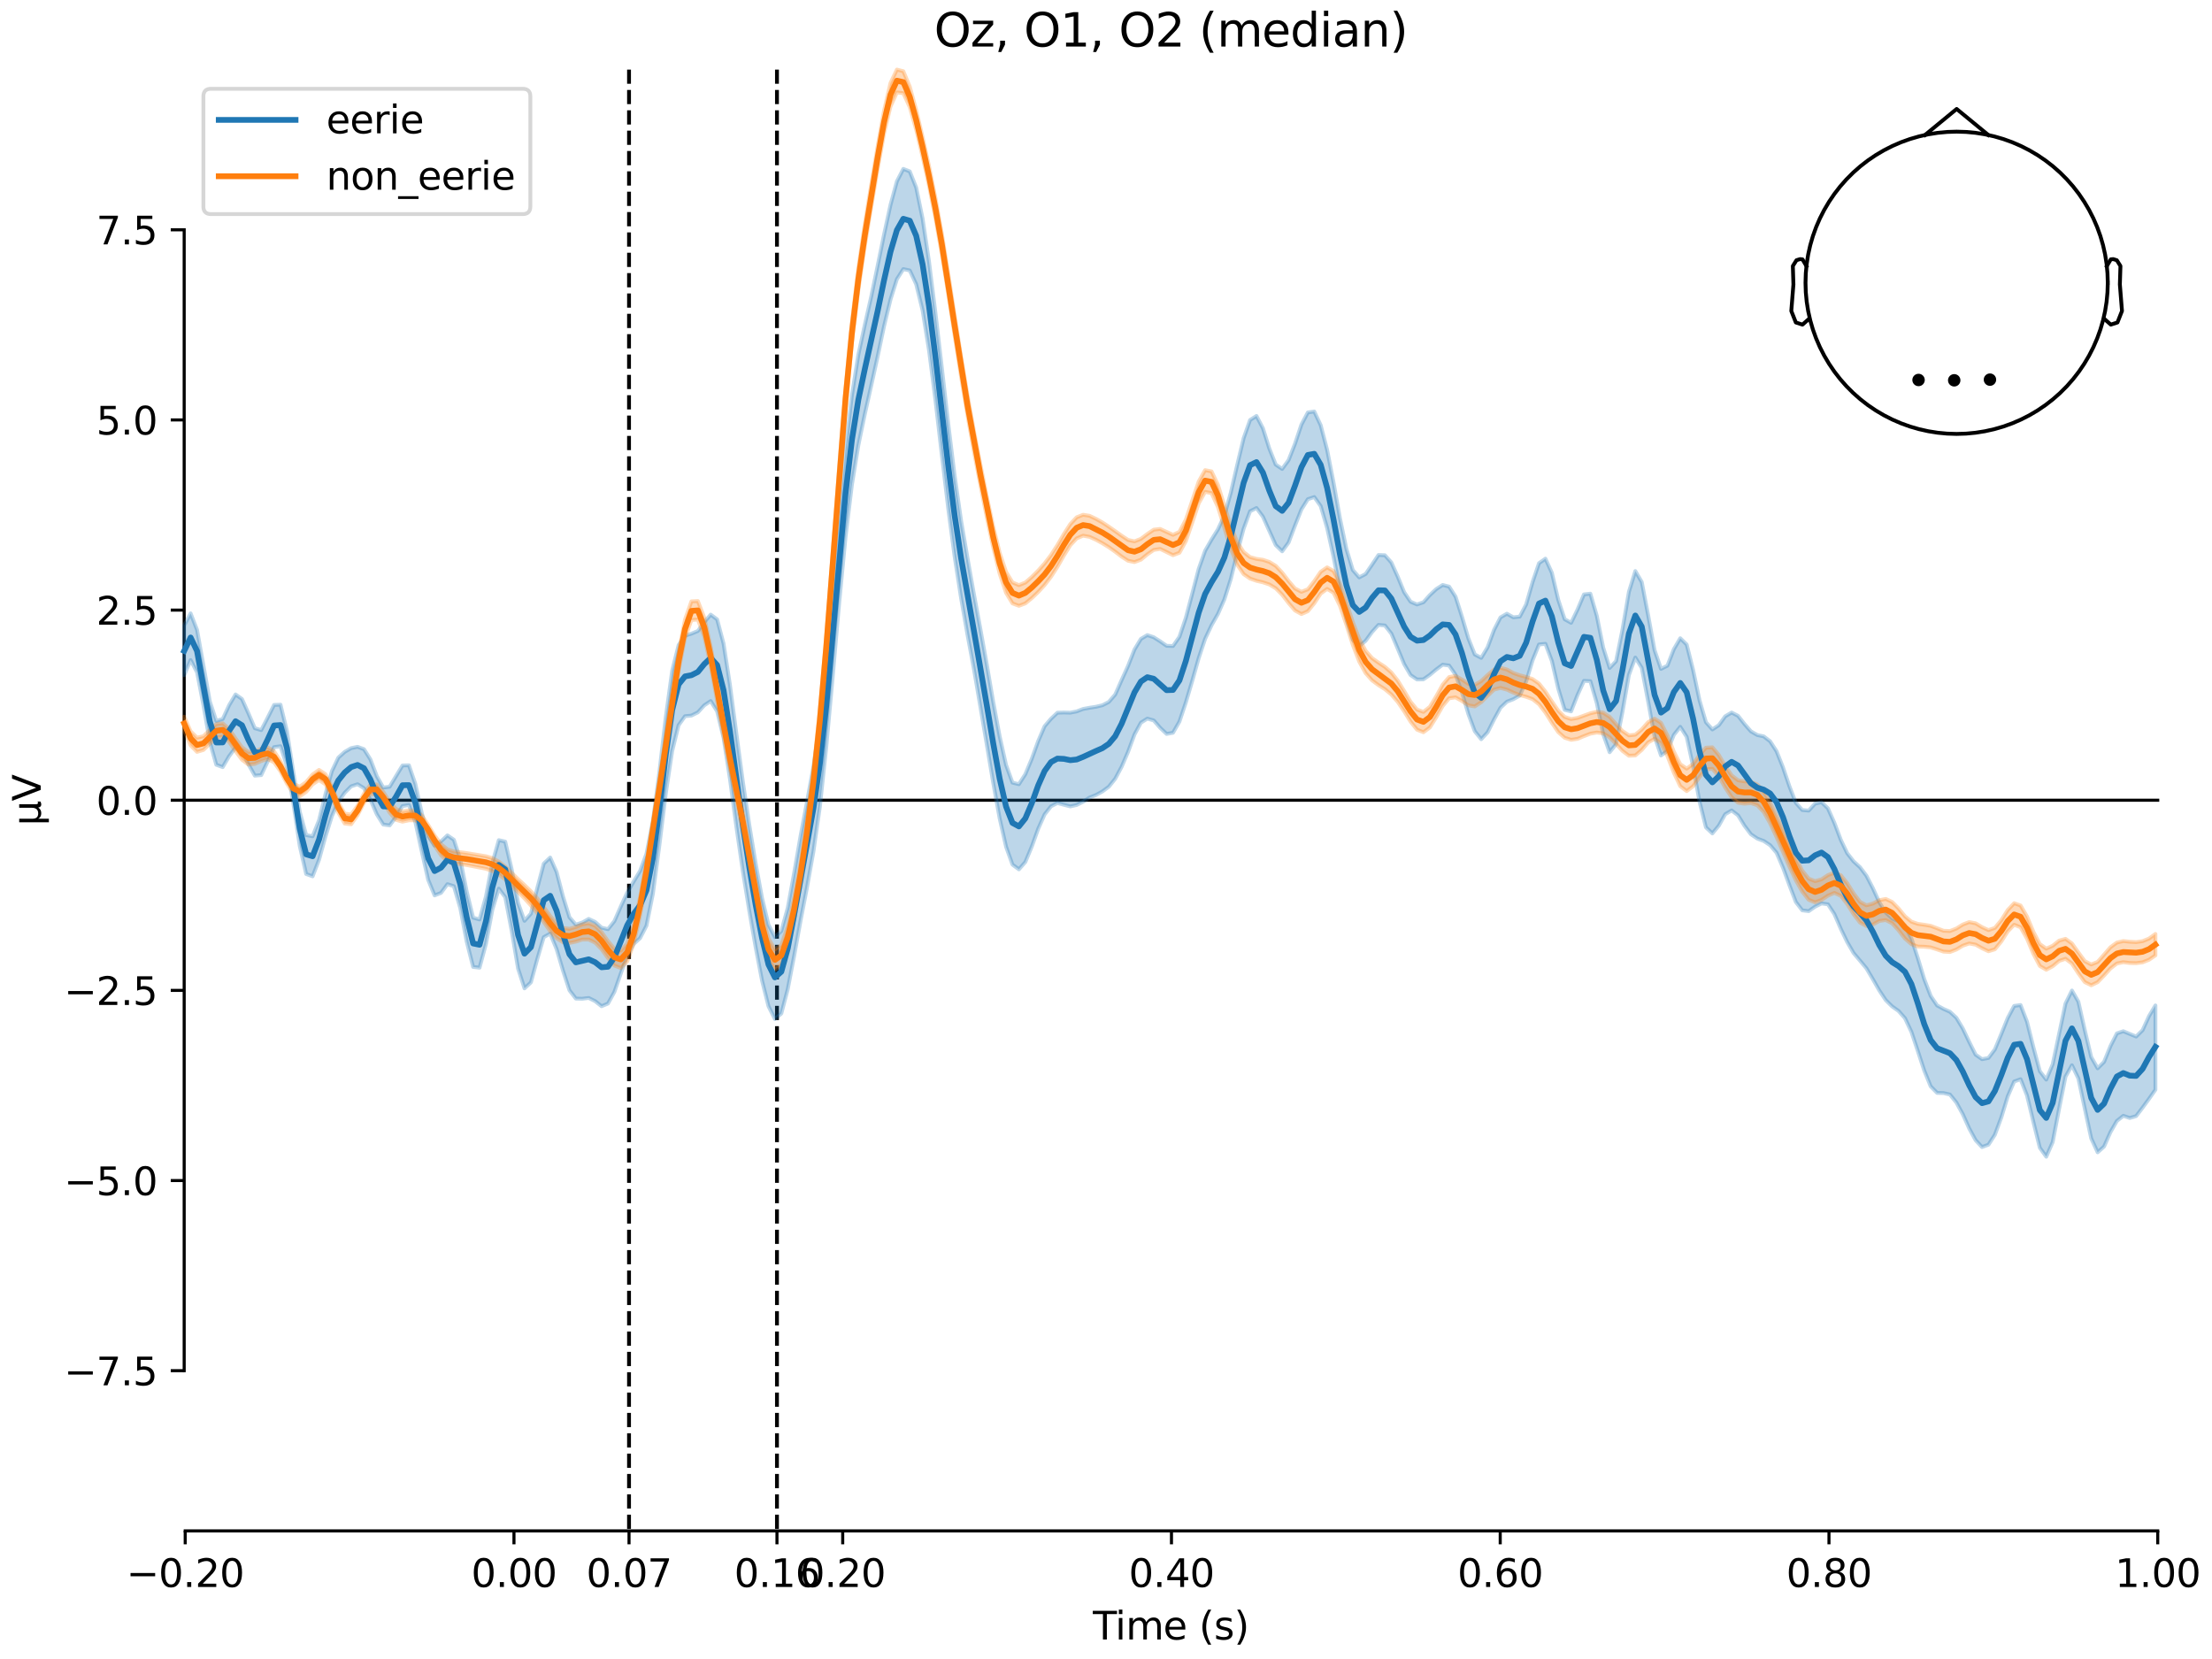 <?xml version="1.0" encoding="utf-8" standalone="no"?>
<!DOCTYPE svg PUBLIC "-//W3C//DTD SVG 1.1//EN"
  "http://www.w3.org/Graphics/SVG/1.1/DTD/svg11.dtd">
<svg xmlns:xlink="http://www.w3.org/1999/xlink" width="576pt" height="432pt" viewBox="0 0 576 432" xmlns="http://www.w3.org/2000/svg" version="1.1">
 <defs>
  <style type="text/css">*{stroke-linejoin: round; stroke-linecap: butt}</style>
 </defs>
 <g id="figure_1">
  <g id="patch_1">
   <path d="M 0 432 
L 576 432 
L 576 0 
L 0 0 
z
" style="fill: #ffffff"/>
  </g>
  <g id="axes_1">
   <g id="patch_2">
    <path d="M 47.961 398.644 
L 561.867 398.644 
L 561.867 18.118 
L 47.961 18.118 
L 47.961 398.644 
z
" style="fill: none; opacity: 0"/>
   </g>
   <g id="patch_3">
    <path d="M 47.961 356.924 
L 47.961 59.838 
" style="fill: none; stroke: #000000; stroke-width: 0.8; stroke-linejoin: miter; stroke-linecap: square"/>
   </g>
   <g id="LineCollection_1">
    <path d="M 163.797 18.118 
L 163.797 398.644 
" clip-path="url(#pb2672317de)" style="fill: none; stroke-dasharray: 3.7,1.6; stroke-dashoffset: 0; stroke: #000000"/>
    <path d="M 202.32 18.118 
L 202.32 398.644 
" clip-path="url(#pb2672317de)" style="fill: none; stroke-dasharray: 3.7,1.6; stroke-dashoffset: 0; stroke: #000000"/>
   </g>
   <g id="matplotlib.axis_1">
    <g id="xtick_1">
     <g id="line2d_1">
      <defs>
       <path id="m58d3312c01" d="M 0 0 
L 0 3.5 
" style="stroke: #000000; stroke-width: 0.8"/>
      </defs>
      <g>
       <use xlink:href="#m58d3312c01" x="48.229" y="398.644" style="stroke: #000000; stroke-width: 0.8"/>
      </g>
     </g>
     <g id="text_1">
      <!-- −0.20 -->
      <g transform="translate(32.906 413.242) scale(0.1 -0.1)">
       <defs>
        <path id="DejaVuSans-2212" d="M 678 2272 
L 4684 2272 
L 4684 1741 
L 678 1741 
L 678 2272 
z
" transform="scale(0.016)"/>
        <path id="DejaVuSans-30" d="M 2034 4250 
Q 1547 4250 1301 3770 
Q 1056 3291 1056 2328 
Q 1056 1369 1301 889 
Q 1547 409 2034 409 
Q 2525 409 2770 889 
Q 3016 1369 3016 2328 
Q 3016 3291 2770 3770 
Q 2525 4250 2034 4250 
z
M 2034 4750 
Q 2819 4750 3233 4129 
Q 3647 3509 3647 2328 
Q 3647 1150 3233 529 
Q 2819 -91 2034 -91 
Q 1250 -91 836 529 
Q 422 1150 422 2328 
Q 422 3509 836 4129 
Q 1250 4750 2034 4750 
z
" transform="scale(0.016)"/>
        <path id="DejaVuSans-2e" d="M 684 794 
L 1344 794 
L 1344 0 
L 684 0 
L 684 794 
z
" transform="scale(0.016)"/>
        <path id="DejaVuSans-32" d="M 1228 531 
L 3431 531 
L 3431 0 
L 469 0 
L 469 531 
Q 828 903 1448 1529 
Q 2069 2156 2228 2338 
Q 2531 2678 2651 2914 
Q 2772 3150 2772 3378 
Q 2772 3750 2511 3984 
Q 2250 4219 1831 4219 
Q 1534 4219 1204 4116 
Q 875 4013 500 3803 
L 500 4441 
Q 881 4594 1212 4672 
Q 1544 4750 1819 4750 
Q 2544 4750 2975 4387 
Q 3406 4025 3406 3419 
Q 3406 3131 3298 2873 
Q 3191 2616 2906 2266 
Q 2828 2175 2409 1742 
Q 1991 1309 1228 531 
z
" transform="scale(0.016)"/>
       </defs>
       <use xlink:href="#DejaVuSans-2212"/>
       <use xlink:href="#DejaVuSans-30" transform="translate(83.789 0)"/>
       <use xlink:href="#DejaVuSans-2e" transform="translate(147.412 0)"/>
       <use xlink:href="#DejaVuSans-32" transform="translate(179.199 0)"/>
       <use xlink:href="#DejaVuSans-30" transform="translate(242.822 0)"/>
      </g>
     </g>
    </g>
    <g id="xtick_2">
     <g id="line2d_2">
      <g>
       <use xlink:href="#m58d3312c01" x="133.835" y="398.644" style="stroke: #000000; stroke-width: 0.8"/>
      </g>
     </g>
     <g id="text_2">
      <!-- 0.00 -->
      <g transform="translate(122.702 413.242) scale(0.1 -0.1)">
       <use xlink:href="#DejaVuSans-30"/>
       <use xlink:href="#DejaVuSans-2e" transform="translate(63.623 0)"/>
       <use xlink:href="#DejaVuSans-30" transform="translate(95.41 0)"/>
       <use xlink:href="#DejaVuSans-30" transform="translate(159.033 0)"/>
      </g>
     </g>
    </g>
    <g id="xtick_3">
     <g id="line2d_3">
      <g>
       <use xlink:href="#m58d3312c01" x="163.797" y="398.644" style="stroke: #000000; stroke-width: 0.8"/>
      </g>
     </g>
     <g id="text_3">
      <!-- 0.07 -->
      <g transform="translate(152.664 413.242) scale(0.1 -0.1)">
       <defs>
        <path id="DejaVuSans-37" d="M 525 4666 
L 3525 4666 
L 3525 4397 
L 1831 0 
L 1172 0 
L 2766 4134 
L 525 4134 
L 525 4666 
z
" transform="scale(0.016)"/>
       </defs>
       <use xlink:href="#DejaVuSans-30"/>
       <use xlink:href="#DejaVuSans-2e" transform="translate(63.623 0)"/>
       <use xlink:href="#DejaVuSans-30" transform="translate(95.41 0)"/>
       <use xlink:href="#DejaVuSans-37" transform="translate(159.033 0)"/>
      </g>
     </g>
    </g>
    <g id="xtick_4">
     <g id="line2d_4">
      <g>
       <use xlink:href="#m58d3312c01" x="202.32" y="398.644" style="stroke: #000000; stroke-width: 0.8"/>
      </g>
     </g>
     <g id="text_4">
      <!-- 0.16 -->
      <g transform="translate(191.187 413.242) scale(0.1 -0.1)">
       <defs>
        <path id="DejaVuSans-31" d="M 794 531 
L 1825 531 
L 1825 4091 
L 703 3866 
L 703 4441 
L 1819 4666 
L 2450 4666 
L 2450 531 
L 3481 531 
L 3481 0 
L 794 0 
L 794 531 
z
" transform="scale(0.016)"/>
        <path id="DejaVuSans-36" d="M 2113 2584 
Q 1688 2584 1439 2293 
Q 1191 2003 1191 1497 
Q 1191 994 1439 701 
Q 1688 409 2113 409 
Q 2538 409 2786 701 
Q 3034 994 3034 1497 
Q 3034 2003 2786 2293 
Q 2538 2584 2113 2584 
z
M 3366 4563 
L 3366 3988 
Q 3128 4100 2886 4159 
Q 2644 4219 2406 4219 
Q 1781 4219 1451 3797 
Q 1122 3375 1075 2522 
Q 1259 2794 1537 2939 
Q 1816 3084 2150 3084 
Q 2853 3084 3261 2657 
Q 3669 2231 3669 1497 
Q 3669 778 3244 343 
Q 2819 -91 2113 -91 
Q 1303 -91 875 529 
Q 447 1150 447 2328 
Q 447 3434 972 4092 
Q 1497 4750 2381 4750 
Q 2619 4750 2861 4703 
Q 3103 4656 3366 4563 
z
" transform="scale(0.016)"/>
       </defs>
       <use xlink:href="#DejaVuSans-30"/>
       <use xlink:href="#DejaVuSans-2e" transform="translate(63.623 0)"/>
       <use xlink:href="#DejaVuSans-31" transform="translate(95.41 0)"/>
       <use xlink:href="#DejaVuSans-36" transform="translate(159.033 0)"/>
      </g>
     </g>
    </g>
    <g id="xtick_5">
     <g id="line2d_5">
      <g>
       <use xlink:href="#m58d3312c01" x="219.441" y="398.644" style="stroke: #000000; stroke-width: 0.8"/>
      </g>
     </g>
     <g id="text_5">
      <!-- 0.20 -->
      <g transform="translate(208.309 413.242) scale(0.1 -0.1)">
       <use xlink:href="#DejaVuSans-30"/>
       <use xlink:href="#DejaVuSans-2e" transform="translate(63.623 0)"/>
       <use xlink:href="#DejaVuSans-32" transform="translate(95.41 0)"/>
       <use xlink:href="#DejaVuSans-30" transform="translate(159.033 0)"/>
      </g>
     </g>
    </g>
    <g id="xtick_6">
     <g id="line2d_6">
      <g>
       <use xlink:href="#m58d3312c01" x="305.048" y="398.644" style="stroke: #000000; stroke-width: 0.8"/>
      </g>
     </g>
     <g id="text_6">
      <!-- 0.40 -->
      <g transform="translate(293.915 413.242) scale(0.1 -0.1)">
       <defs>
        <path id="DejaVuSans-34" d="M 2419 4116 
L 825 1625 
L 2419 1625 
L 2419 4116 
z
M 2253 4666 
L 3047 4666 
L 3047 1625 
L 3713 1625 
L 3713 1100 
L 3047 1100 
L 3047 0 
L 2419 0 
L 2419 1100 
L 313 1100 
L 313 1709 
L 2253 4666 
z
" transform="scale(0.016)"/>
       </defs>
       <use xlink:href="#DejaVuSans-30"/>
       <use xlink:href="#DejaVuSans-2e" transform="translate(63.623 0)"/>
       <use xlink:href="#DejaVuSans-34" transform="translate(95.41 0)"/>
       <use xlink:href="#DejaVuSans-30" transform="translate(159.033 0)"/>
      </g>
     </g>
    </g>
    <g id="xtick_7">
     <g id="line2d_7">
      <g>
       <use xlink:href="#m58d3312c01" x="390.654" y="398.644" style="stroke: #000000; stroke-width: 0.8"/>
      </g>
     </g>
     <g id="text_7">
      <!-- 0.60 -->
      <g transform="translate(379.521 413.242) scale(0.1 -0.1)">
       <use xlink:href="#DejaVuSans-30"/>
       <use xlink:href="#DejaVuSans-2e" transform="translate(63.623 0)"/>
       <use xlink:href="#DejaVuSans-36" transform="translate(95.41 0)"/>
       <use xlink:href="#DejaVuSans-30" transform="translate(159.033 0)"/>
      </g>
     </g>
    </g>
    <g id="xtick_8">
     <g id="line2d_8">
      <g>
       <use xlink:href="#m58d3312c01" x="476.261" y="398.644" style="stroke: #000000; stroke-width: 0.8"/>
      </g>
     </g>
     <g id="text_8">
      <!-- 0.80 -->
      <g transform="translate(465.128 413.242) scale(0.1 -0.1)">
       <defs>
        <path id="DejaVuSans-38" d="M 2034 2216 
Q 1584 2216 1326 1975 
Q 1069 1734 1069 1313 
Q 1069 891 1326 650 
Q 1584 409 2034 409 
Q 2484 409 2743 651 
Q 3003 894 3003 1313 
Q 3003 1734 2745 1975 
Q 2488 2216 2034 2216 
z
M 1403 2484 
Q 997 2584 770 2862 
Q 544 3141 544 3541 
Q 544 4100 942 4425 
Q 1341 4750 2034 4750 
Q 2731 4750 3128 4425 
Q 3525 4100 3525 3541 
Q 3525 3141 3298 2862 
Q 3072 2584 2669 2484 
Q 3125 2378 3379 2068 
Q 3634 1759 3634 1313 
Q 3634 634 3220 271 
Q 2806 -91 2034 -91 
Q 1263 -91 848 271 
Q 434 634 434 1313 
Q 434 1759 690 2068 
Q 947 2378 1403 2484 
z
M 1172 3481 
Q 1172 3119 1398 2916 
Q 1625 2713 2034 2713 
Q 2441 2713 2670 2916 
Q 2900 3119 2900 3481 
Q 2900 3844 2670 4047 
Q 2441 4250 2034 4250 
Q 1625 4250 1398 4047 
Q 1172 3844 1172 3481 
z
" transform="scale(0.016)"/>
       </defs>
       <use xlink:href="#DejaVuSans-30"/>
       <use xlink:href="#DejaVuSans-2e" transform="translate(63.623 0)"/>
       <use xlink:href="#DejaVuSans-38" transform="translate(95.41 0)"/>
       <use xlink:href="#DejaVuSans-30" transform="translate(159.033 0)"/>
      </g>
     </g>
    </g>
    <g id="xtick_9">
     <g id="line2d_9">
      <g>
       <use xlink:href="#m58d3312c01" x="561.867" y="398.644" style="stroke: #000000; stroke-width: 0.8"/>
      </g>
     </g>
     <g id="text_9">
      <!-- 1.00 -->
      <g transform="translate(550.734 413.242) scale(0.1 -0.1)">
       <use xlink:href="#DejaVuSans-31"/>
       <use xlink:href="#DejaVuSans-2e" transform="translate(63.623 0)"/>
       <use xlink:href="#DejaVuSans-30" transform="translate(95.41 0)"/>
       <use xlink:href="#DejaVuSans-30" transform="translate(159.033 0)"/>
      </g>
     </g>
    </g>
    <g id="text_10">
     <!-- Time (s) -->
     <g transform="translate(284.585 426.92) scale(0.1 -0.1)">
      <defs>
       <path id="DejaVuSans-54" d="M -19 4666 
L 3928 4666 
L 3928 4134 
L 2272 4134 
L 2272 0 
L 1638 0 
L 1638 4134 
L -19 4134 
L -19 4666 
z
" transform="scale(0.016)"/>
       <path id="DejaVuSans-69" d="M 603 3500 
L 1178 3500 
L 1178 0 
L 603 0 
L 603 3500 
z
M 603 4863 
L 1178 4863 
L 1178 4134 
L 603 4134 
L 603 4863 
z
" transform="scale(0.016)"/>
       <path id="DejaVuSans-6d" d="M 3328 2828 
Q 3544 3216 3844 3400 
Q 4144 3584 4550 3584 
Q 5097 3584 5394 3201 
Q 5691 2819 5691 2113 
L 5691 0 
L 5113 0 
L 5113 2094 
Q 5113 2597 4934 2840 
Q 4756 3084 4391 3084 
Q 3944 3084 3684 2787 
Q 3425 2491 3425 1978 
L 3425 0 
L 2847 0 
L 2847 2094 
Q 2847 2600 2669 2842 
Q 2491 3084 2119 3084 
Q 1678 3084 1418 2786 
Q 1159 2488 1159 1978 
L 1159 0 
L 581 0 
L 581 3500 
L 1159 3500 
L 1159 2956 
Q 1356 3278 1631 3431 
Q 1906 3584 2284 3584 
Q 2666 3584 2933 3390 
Q 3200 3197 3328 2828 
z
" transform="scale(0.016)"/>
       <path id="DejaVuSans-65" d="M 3597 1894 
L 3597 1613 
L 953 1613 
Q 991 1019 1311 708 
Q 1631 397 2203 397 
Q 2534 397 2845 478 
Q 3156 559 3463 722 
L 3463 178 
Q 3153 47 2828 -22 
Q 2503 -91 2169 -91 
Q 1331 -91 842 396 
Q 353 884 353 1716 
Q 353 2575 817 3079 
Q 1281 3584 2069 3584 
Q 2775 3584 3186 3129 
Q 3597 2675 3597 1894 
z
M 3022 2063 
Q 3016 2534 2758 2815 
Q 2500 3097 2075 3097 
Q 1594 3097 1305 2825 
Q 1016 2553 972 2059 
L 3022 2063 
z
" transform="scale(0.016)"/>
       <path id="DejaVuSans-20" transform="scale(0.016)"/>
       <path id="DejaVuSans-28" d="M 1984 4856 
Q 1566 4138 1362 3434 
Q 1159 2731 1159 2009 
Q 1159 1288 1364 580 
Q 1569 -128 1984 -844 
L 1484 -844 
Q 1016 -109 783 600 
Q 550 1309 550 2009 
Q 550 2706 781 3412 
Q 1013 4119 1484 4856 
L 1984 4856 
z
" transform="scale(0.016)"/>
       <path id="DejaVuSans-73" d="M 2834 3397 
L 2834 2853 
Q 2591 2978 2328 3040 
Q 2066 3103 1784 3103 
Q 1356 3103 1142 2972 
Q 928 2841 928 2578 
Q 928 2378 1081 2264 
Q 1234 2150 1697 2047 
L 1894 2003 
Q 2506 1872 2764 1633 
Q 3022 1394 3022 966 
Q 3022 478 2636 193 
Q 2250 -91 1575 -91 
Q 1294 -91 989 -36 
Q 684 19 347 128 
L 347 722 
Q 666 556 975 473 
Q 1284 391 1588 391 
Q 1994 391 2212 530 
Q 2431 669 2431 922 
Q 2431 1156 2273 1281 
Q 2116 1406 1581 1522 
L 1381 1569 
Q 847 1681 609 1914 
Q 372 2147 372 2553 
Q 372 3047 722 3315 
Q 1072 3584 1716 3584 
Q 2034 3584 2315 3537 
Q 2597 3491 2834 3397 
z
" transform="scale(0.016)"/>
       <path id="DejaVuSans-29" d="M 513 4856 
L 1013 4856 
Q 1481 4119 1714 3412 
Q 1947 2706 1947 2009 
Q 1947 1309 1714 600 
Q 1481 -109 1013 -844 
L 513 -844 
Q 928 -128 1133 580 
Q 1338 1288 1338 2009 
Q 1338 2731 1133 3434 
Q 928 4138 513 4856 
z
" transform="scale(0.016)"/>
      </defs>
      <use xlink:href="#DejaVuSans-54"/>
      <use xlink:href="#DejaVuSans-69" transform="translate(57.959 0)"/>
      <use xlink:href="#DejaVuSans-6d" transform="translate(85.742 0)"/>
      <use xlink:href="#DejaVuSans-65" transform="translate(183.154 0)"/>
      <use xlink:href="#DejaVuSans-20" transform="translate(244.678 0)"/>
      <use xlink:href="#DejaVuSans-28" transform="translate(276.465 0)"/>
      <use xlink:href="#DejaVuSans-73" transform="translate(315.479 0)"/>
      <use xlink:href="#DejaVuSans-29" transform="translate(367.578 0)"/>
     </g>
    </g>
   </g>
   <g id="matplotlib.axis_2">
    <g id="ytick_1">
     <g id="line2d_10">
      <defs>
       <path id="m20fc65f3d6" d="M 0 0 
L -3.5 0 
" style="stroke: #000000; stroke-width: 0.8"/>
      </defs>
      <g>
       <use xlink:href="#m20fc65f3d6" x="47.961" y="356.924" style="stroke: #000000; stroke-width: 0.8"/>
      </g>
     </g>
     <g id="text_11">
      <!-- −7.5 -->
      <g transform="translate(16.678 360.723) scale(0.1 -0.1)">
       <defs>
        <path id="DejaVuSans-35" d="M 691 4666 
L 3169 4666 
L 3169 4134 
L 1269 4134 
L 1269 2991 
Q 1406 3038 1543 3061 
Q 1681 3084 1819 3084 
Q 2600 3084 3056 2656 
Q 3513 2228 3513 1497 
Q 3513 744 3044 326 
Q 2575 -91 1722 -91 
Q 1428 -91 1123 -41 
Q 819 9 494 109 
L 494 744 
Q 775 591 1075 516 
Q 1375 441 1709 441 
Q 2250 441 2565 725 
Q 2881 1009 2881 1497 
Q 2881 1984 2565 2268 
Q 2250 2553 1709 2553 
Q 1456 2553 1204 2497 
Q 953 2441 691 2322 
L 691 4666 
z
" transform="scale(0.016)"/>
       </defs>
       <use xlink:href="#DejaVuSans-2212"/>
       <use xlink:href="#DejaVuSans-37" transform="translate(83.789 0)"/>
       <use xlink:href="#DejaVuSans-2e" transform="translate(147.412 0)"/>
       <use xlink:href="#DejaVuSans-35" transform="translate(179.199 0)"/>
      </g>
     </g>
    </g>
    <g id="ytick_2">
     <g id="line2d_11">
      <g>
       <use xlink:href="#m20fc65f3d6" x="47.961" y="307.41" style="stroke: #000000; stroke-width: 0.8"/>
      </g>
     </g>
     <g id="text_12">
      <!-- −5.0 -->
      <g transform="translate(16.678 311.209) scale(0.1 -0.1)">
       <use xlink:href="#DejaVuSans-2212"/>
       <use xlink:href="#DejaVuSans-35" transform="translate(83.789 0)"/>
       <use xlink:href="#DejaVuSans-2e" transform="translate(147.412 0)"/>
       <use xlink:href="#DejaVuSans-30" transform="translate(179.199 0)"/>
      </g>
     </g>
    </g>
    <g id="ytick_3">
     <g id="line2d_12">
      <g>
       <use xlink:href="#m20fc65f3d6" x="47.961" y="257.895" style="stroke: #000000; stroke-width: 0.8"/>
      </g>
     </g>
     <g id="text_13">
      <!-- −2.5 -->
      <g transform="translate(16.678 261.695) scale(0.1 -0.1)">
       <use xlink:href="#DejaVuSans-2212"/>
       <use xlink:href="#DejaVuSans-32" transform="translate(83.789 0)"/>
       <use xlink:href="#DejaVuSans-2e" transform="translate(147.412 0)"/>
       <use xlink:href="#DejaVuSans-35" transform="translate(179.199 0)"/>
      </g>
     </g>
    </g>
    <g id="ytick_4">
     <g id="line2d_13">
      <g>
       <use xlink:href="#m20fc65f3d6" x="47.961" y="208.381" style="stroke: #000000; stroke-width: 0.8"/>
      </g>
     </g>
     <g id="text_14">
      <!-- 0.0 -->
      <g transform="translate(25.058 212.18) scale(0.1 -0.1)">
       <use xlink:href="#DejaVuSans-30"/>
       <use xlink:href="#DejaVuSans-2e" transform="translate(63.623 0)"/>
       <use xlink:href="#DejaVuSans-30" transform="translate(95.41 0)"/>
      </g>
     </g>
    </g>
    <g id="ytick_5">
     <g id="line2d_14">
      <g>
       <use xlink:href="#m20fc65f3d6" x="47.961" y="158.867" style="stroke: #000000; stroke-width: 0.8"/>
      </g>
     </g>
     <g id="text_15">
      <!-- 2.5 -->
      <g transform="translate(25.058 162.666) scale(0.1 -0.1)">
       <use xlink:href="#DejaVuSans-32"/>
       <use xlink:href="#DejaVuSans-2e" transform="translate(63.623 0)"/>
       <use xlink:href="#DejaVuSans-35" transform="translate(95.41 0)"/>
      </g>
     </g>
    </g>
    <g id="ytick_6">
     <g id="line2d_15">
      <g>
       <use xlink:href="#m20fc65f3d6" x="47.961" y="109.352" style="stroke: #000000; stroke-width: 0.8"/>
      </g>
     </g>
     <g id="text_16">
      <!-- 5.0 -->
      <g transform="translate(25.058 113.151) scale(0.1 -0.1)">
       <use xlink:href="#DejaVuSans-35"/>
       <use xlink:href="#DejaVuSans-2e" transform="translate(63.623 0)"/>
       <use xlink:href="#DejaVuSans-30" transform="translate(95.41 0)"/>
      </g>
     </g>
    </g>
    <g id="ytick_7">
     <g id="line2d_16">
      <g>
       <use xlink:href="#m20fc65f3d6" x="47.961" y="59.838" style="stroke: #000000; stroke-width: 0.8"/>
      </g>
     </g>
     <g id="text_17">
      <!-- 7.5 -->
      <g transform="translate(25.058 63.637) scale(0.1 -0.1)">
       <use xlink:href="#DejaVuSans-37"/>
       <use xlink:href="#DejaVuSans-2e" transform="translate(63.623 0)"/>
       <use xlink:href="#DejaVuSans-35" transform="translate(95.41 0)"/>
      </g>
     </g>
    </g>
    <g id="text_18">
     <!-- µV -->
     <g transform="translate(10.599 214.982) rotate(-90) scale(0.1 -0.1)">
      <defs>
       <path id="DejaVuSans-b5" d="M 544 -1331 
L 544 3500 
L 1119 3500 
L 1119 1325 
Q 1119 872 1334 640 
Q 1550 409 1972 409 
Q 2434 409 2667 671 
Q 2900 934 2900 1459 
L 2900 3500 
L 3475 3500 
L 3475 806 
Q 3475 619 3529 530 
Q 3584 441 3700 441 
Q 3728 441 3778 458 
Q 3828 475 3916 513 
L 3916 50 
Q 3788 -22 3673 -56 
Q 3559 -91 3450 -91 
Q 3234 -91 3106 31 
Q 2978 153 2931 403 
Q 2775 156 2548 32 
Q 2322 -91 2016 -91 
Q 1697 -91 1473 31 
Q 1250 153 1119 397 
L 1119 -1331 
L 544 -1331 
z
" transform="scale(0.016)"/>
       <path id="DejaVuSans-56" d="M 1831 0 
L 50 4666 
L 709 4666 
L 2188 738 
L 3669 4666 
L 4325 4666 
L 2547 0 
L 1831 0 
z
" transform="scale(0.016)"/>
      </defs>
      <use xlink:href="#DejaVuSans-b5"/>
      <use xlink:href="#DejaVuSans-56" transform="translate(63.623 0)"/>
     </g>
    </g>
   </g>
   <g id="patch_4">
    <path d="M 48.229 398.644 
L 561.867 398.644 
" style="fill: none; stroke: #000000; stroke-width: 0.8; stroke-linejoin: miter; stroke-linecap: square"/>
   </g>
   <g id="patch_5">
    <path d="M 47.961 208.381 
L 561.867 208.381 
" style="fill: none; stroke: #000000; stroke-width: 0.8; stroke-linejoin: miter; stroke-linecap: square"/>
   </g>
   <g id="text_19">
    <!-- Oz, O1, O2 (median) -->
    <g transform="translate(243.253 12.118) scale(0.12 -0.12)">
     <defs>
      <path id="DejaVuSans-4f" d="M 2522 4238 
Q 1834 4238 1429 3725 
Q 1025 3213 1025 2328 
Q 1025 1447 1429 934 
Q 1834 422 2522 422 
Q 3209 422 3611 934 
Q 4013 1447 4013 2328 
Q 4013 3213 3611 3725 
Q 3209 4238 2522 4238 
z
M 2522 4750 
Q 3503 4750 4090 4092 
Q 4678 3434 4678 2328 
Q 4678 1225 4090 567 
Q 3503 -91 2522 -91 
Q 1538 -91 948 565 
Q 359 1222 359 2328 
Q 359 3434 948 4092 
Q 1538 4750 2522 4750 
z
" transform="scale(0.016)"/>
      <path id="DejaVuSans-7a" d="M 353 3500 
L 3084 3500 
L 3084 2975 
L 922 459 
L 3084 459 
L 3084 0 
L 275 0 
L 275 525 
L 2438 3041 
L 353 3041 
L 353 3500 
z
" transform="scale(0.016)"/>
      <path id="DejaVuSans-2c" d="M 750 794 
L 1409 794 
L 1409 256 
L 897 -744 
L 494 -744 
L 750 256 
L 750 794 
z
" transform="scale(0.016)"/>
      <path id="DejaVuSans-64" d="M 2906 2969 
L 2906 4863 
L 3481 4863 
L 3481 0 
L 2906 0 
L 2906 525 
Q 2725 213 2448 61 
Q 2172 -91 1784 -91 
Q 1150 -91 751 415 
Q 353 922 353 1747 
Q 353 2572 751 3078 
Q 1150 3584 1784 3584 
Q 2172 3584 2448 3432 
Q 2725 3281 2906 2969 
z
M 947 1747 
Q 947 1113 1208 752 
Q 1469 391 1925 391 
Q 2381 391 2643 752 
Q 2906 1113 2906 1747 
Q 2906 2381 2643 2742 
Q 2381 3103 1925 3103 
Q 1469 3103 1208 2742 
Q 947 2381 947 1747 
z
" transform="scale(0.016)"/>
      <path id="DejaVuSans-61" d="M 2194 1759 
Q 1497 1759 1228 1600 
Q 959 1441 959 1056 
Q 959 750 1161 570 
Q 1363 391 1709 391 
Q 2188 391 2477 730 
Q 2766 1069 2766 1631 
L 2766 1759 
L 2194 1759 
z
M 3341 1997 
L 3341 0 
L 2766 0 
L 2766 531 
Q 2569 213 2275 61 
Q 1981 -91 1556 -91 
Q 1019 -91 701 211 
Q 384 513 384 1019 
Q 384 1609 779 1909 
Q 1175 2209 1959 2209 
L 2766 2209 
L 2766 2266 
Q 2766 2663 2505 2880 
Q 2244 3097 1772 3097 
Q 1472 3097 1187 3025 
Q 903 2953 641 2809 
L 641 3341 
Q 956 3463 1253 3523 
Q 1550 3584 1831 3584 
Q 2591 3584 2966 3190 
Q 3341 2797 3341 1997 
z
" transform="scale(0.016)"/>
      <path id="DejaVuSans-6e" d="M 3513 2113 
L 3513 0 
L 2938 0 
L 2938 2094 
Q 2938 2591 2744 2837 
Q 2550 3084 2163 3084 
Q 1697 3084 1428 2787 
Q 1159 2491 1159 1978 
L 1159 0 
L 581 0 
L 581 3500 
L 1159 3500 
L 1159 2956 
Q 1366 3272 1645 3428 
Q 1925 3584 2291 3584 
Q 2894 3584 3203 3211 
Q 3513 2838 3513 2113 
z
" transform="scale(0.016)"/>
     </defs>
     <use xlink:href="#DejaVuSans-4f"/>
     <use xlink:href="#DejaVuSans-7a" transform="translate(78.711 0)"/>
     <use xlink:href="#DejaVuSans-2c" transform="translate(131.201 0)"/>
     <use xlink:href="#DejaVuSans-20" transform="translate(162.988 0)"/>
     <use xlink:href="#DejaVuSans-4f" transform="translate(194.775 0)"/>
     <use xlink:href="#DejaVuSans-31" transform="translate(273.486 0)"/>
     <use xlink:href="#DejaVuSans-2c" transform="translate(337.109 0)"/>
     <use xlink:href="#DejaVuSans-20" transform="translate(368.896 0)"/>
     <use xlink:href="#DejaVuSans-4f" transform="translate(400.684 0)"/>
     <use xlink:href="#DejaVuSans-32" transform="translate(479.395 0)"/>
     <use xlink:href="#DejaVuSans-20" transform="translate(543.018 0)"/>
     <use xlink:href="#DejaVuSans-28" transform="translate(574.805 0)"/>
     <use xlink:href="#DejaVuSans-6d" transform="translate(613.818 0)"/>
     <use xlink:href="#DejaVuSans-65" transform="translate(711.23 0)"/>
     <use xlink:href="#DejaVuSans-64" transform="translate(772.754 0)"/>
     <use xlink:href="#DejaVuSans-69" transform="translate(836.23 0)"/>
     <use xlink:href="#DejaVuSans-61" transform="translate(864.014 0)"/>
     <use xlink:href="#DejaVuSans-6e" transform="translate(925.293 0)"/>
     <use xlink:href="#DejaVuSans-29" transform="translate(988.672 0)"/>
    </g>
   </g>
   <g id="legend_1">
    <g id="patch_6">
     <path d="M 54.961 55.753 
L 136.103 55.753 
Q 138.103 55.753 138.103 53.753 
L 138.103 25.118 
Q 138.103 23.118 136.103 23.118 
L 54.961 23.118 
Q 52.961 23.118 52.961 25.118 
L 52.961 53.753 
Q 52.961 55.753 54.961 55.753 
z
" style="fill: #ffffff; opacity: 0.8; stroke: #cccccc; stroke-linejoin: miter"/>
    </g>
    <g id="line2d_17">
     <path d="M 56.961 31.217 
L 66.961 31.217 
L 76.961 31.217 
" style="fill: none; stroke: #1f77b4; stroke-width: 1.5; stroke-linecap: square"/>
    </g>
    <g id="text_20">
     <!-- eerie -->
     <g transform="translate(84.961 34.717) scale(0.1 -0.1)">
      <defs>
       <path id="DejaVuSans-72" d="M 2631 2963 
Q 2534 3019 2420 3045 
Q 2306 3072 2169 3072 
Q 1681 3072 1420 2755 
Q 1159 2438 1159 1844 
L 1159 0 
L 581 0 
L 581 3500 
L 1159 3500 
L 1159 2956 
Q 1341 3275 1631 3429 
Q 1922 3584 2338 3584 
Q 2397 3584 2469 3576 
Q 2541 3569 2628 3553 
L 2631 2963 
z
" transform="scale(0.016)"/>
      </defs>
      <use xlink:href="#DejaVuSans-65"/>
      <use xlink:href="#DejaVuSans-65" transform="translate(61.523 0)"/>
      <use xlink:href="#DejaVuSans-72" transform="translate(123.047 0)"/>
      <use xlink:href="#DejaVuSans-69" transform="translate(164.16 0)"/>
      <use xlink:href="#DejaVuSans-65" transform="translate(191.943 0)"/>
     </g>
    </g>
    <g id="line2d_18">
     <path d="M 56.961 45.895 
L 66.961 45.895 
L 76.961 45.895 
" style="fill: none; stroke: #ff7f0e; stroke-width: 1.5; stroke-linecap: square"/>
    </g>
    <g id="text_21">
     <!-- non_eerie -->
     <g transform="translate(84.961 49.395) scale(0.1 -0.1)">
      <defs>
       <path id="DejaVuSans-6f" d="M 1959 3097 
Q 1497 3097 1228 2736 
Q 959 2375 959 1747 
Q 959 1119 1226 758 
Q 1494 397 1959 397 
Q 2419 397 2687 759 
Q 2956 1122 2956 1747 
Q 2956 2369 2687 2733 
Q 2419 3097 1959 3097 
z
M 1959 3584 
Q 2709 3584 3137 3096 
Q 3566 2609 3566 1747 
Q 3566 888 3137 398 
Q 2709 -91 1959 -91 
Q 1206 -91 779 398 
Q 353 888 353 1747 
Q 353 2609 779 3096 
Q 1206 3584 1959 3584 
z
" transform="scale(0.016)"/>
       <path id="DejaVuSans-5f" d="M 3263 -1063 
L 3263 -1509 
L -63 -1509 
L -63 -1063 
L 3263 -1063 
z
" transform="scale(0.016)"/>
      </defs>
      <use xlink:href="#DejaVuSans-6e"/>
      <use xlink:href="#DejaVuSans-6f" transform="translate(63.379 0)"/>
      <use xlink:href="#DejaVuSans-6e" transform="translate(124.561 0)"/>
      <use xlink:href="#DejaVuSans-5f" transform="translate(187.939 0)"/>
      <use xlink:href="#DejaVuSans-65" transform="translate(237.939 0)"/>
      <use xlink:href="#DejaVuSans-65" transform="translate(299.463 0)"/>
      <use xlink:href="#DejaVuSans-72" transform="translate(360.986 0)"/>
      <use xlink:href="#DejaVuSans-69" transform="translate(402.1 0)"/>
      <use xlink:href="#DejaVuSans-65" transform="translate(429.883 0)"/>
     </g>
    </g>
   </g>
   <g id="FillBetweenPolyCollection_1">
    <defs>
     <path id="m349bde0fec" d="M 47.961 -269.14 
L 47.961 -256.172 
L 49.633 -260.122 
L 51.305 -256.956 
L 52.977 -248.33 
L 54.649 -238.742 
L 56.321 -232.859 
L 57.993 -232.245 
L 59.665 -235.088 
L 61.337 -237.325 
L 63.009 -236.486 
L 64.681 -232.986 
L 66.353 -230.023 
L 68.025 -230.169 
L 69.697 -233.69 
L 71.369 -237.451 
L 73.041 -237.685 
L 74.713 -232.544 
L 76.385 -222.765 
L 78.057 -211.68 
L 79.729 -204.412 
L 81.401 -203.807 
L 83.073 -208.11 
L 84.745 -214.143 
L 86.417 -219.457 
L 88.089 -223.212 
L 89.761 -225.571 
L 91.433 -227.232 
L 93.105 -227.791 
L 94.777 -226.761 
L 96.449 -223.777 
L 98.121 -219.953 
L 99.793 -217.299 
L 101.465 -217.061 
L 103.137 -219.3 
L 104.809 -222.111 
L 106.481 -222.379 
L 108.153 -217.92 
L 109.825 -210.317 
L 111.497 -202.888 
L 113.169 -198.838 
L 114.841 -199.488 
L 116.513 -201.766 
L 118.185 -201.232 
L 119.857 -195.52 
L 121.529 -186.798 
L 123.201 -180.215 
L 124.873 -180.015 
L 126.545 -186.219 
L 128.217 -195.12 
L 129.889 -200.594 
L 131.561 -198.375 
L 133.233 -189.656 
L 134.905 -179.775 
L 136.577 -174.633 
L 138.249 -176.193 
L 139.921 -182.323 
L 141.593 -187.967 
L 143.265 -188.897 
L 144.937 -184.847 
L 146.609 -179.226 
L 148.281 -174.127 
L 149.953 -171.972 
L 151.625 -171.93 
L 153.297 -172.138 
L 154.969 -171.302 
L 156.641 -169.98 
L 158.313 -170.676 
L 159.985 -173.704 
L 161.657 -178.505 
L 163.329 -183.14 
L 165.001 -186.189 
L 166.673 -187.711 
L 168.345 -190.954 
L 170.017 -199.289 
L 171.689 -211.776 
L 173.361 -225.32 
L 175.033 -236.414 
L 176.705 -243.164 
L 178.377 -245.498 
L 180.049 -245.667 
L 181.721 -246.5 
L 183.393 -248.333 
L 185.065 -249.445 
L 186.737 -246.785 
L 188.409 -239.901 
L 190.081 -229.143 
L 191.753 -216.707 
L 193.425 -205.187 
L 195.097 -194.916 
L 196.769 -185.342 
L 198.441 -176.613 
L 200.113 -169.981 
L 201.785 -166.635 
L 203.457 -168.078 
L 205.129 -174.42 
L 206.801 -183.124 
L 208.473 -192.267 
L 210.145 -200.919 
L 211.817 -210.255 
L 213.489 -221.9 
L 215.161 -237.502 
L 216.833 -255.754 
L 218.505 -274.799 
L 220.177 -292.152 
L 221.849 -305.851 
L 223.521 -316.084 
L 225.193 -324.136 
L 226.865 -331.575 
L 228.537 -339.161 
L 230.209 -347.075 
L 231.881 -353.98 
L 233.553 -359.302 
L 235.225 -361.926 
L 236.897 -361.567 
L 238.569 -357.995 
L 240.241 -351.171 
L 241.913 -340.768 
L 243.585 -327.813 
L 245.257 -313.468 
L 246.929 -299.489 
L 248.601 -286.947 
L 250.273 -276.191 
L 251.945 -266.65 
L 253.617 -257.707 
L 255.289 -247.962 
L 256.961 -238.089 
L 258.633 -228.146 
L 260.305 -218.891 
L 261.977 -211.512 
L 263.649 -206.855 
L 265.321 -205.624 
L 266.993 -207.53 
L 268.665 -211.529 
L 270.337 -216.161 
L 272.009 -219.917 
L 273.681 -222.043 
L 275.353 -222.906 
L 277.025 -222.444 
L 278.697 -222.012 
L 280.369 -222.388 
L 282.041 -223.23 
L 283.713 -224.318 
L 285.385 -224.979 
L 287.057 -225.901 
L 288.729 -227.134 
L 290.401 -229.217 
L 292.073 -232.339 
L 293.745 -236.218 
L 295.417 -240.735 
L 297.089 -243.816 
L 298.761 -244.873 
L 300.433 -244.4 
L 302.105 -242.484 
L 303.777 -240.892 
L 305.449 -241.193 
L 307.121 -244.099 
L 308.793 -249.091 
L 310.465 -254.717 
L 312.137 -260.619 
L 313.809 -265.639 
L 315.481 -269.191 
L 317.153 -272.127 
L 318.825 -275.919 
L 320.497 -281.206 
L 322.169 -288.045 
L 323.841 -294.335 
L 325.513 -298.866 
L 327.185 -299.712 
L 328.857 -297.457 
L 330.529 -293.746 
L 332.201 -290.054 
L 333.873 -288.439 
L 335.545 -290.722 
L 337.217 -295.133 
L 338.889 -299.339 
L 340.561 -302.011 
L 342.233 -302.568 
L 343.905 -300.225 
L 345.577 -294.526 
L 347.249 -287.015 
L 348.921 -278.383 
L 350.593 -270.679 
L 352.265 -265.4 
L 353.937 -263.747 
L 355.609 -265.136 
L 357.281 -267.423 
L 358.953 -269.276 
L 360.625 -269.129 
L 362.297 -267.019 
L 363.969 -263.09 
L 365.641 -259.061 
L 367.313 -256.211 
L 368.985 -255.067 
L 370.657 -255.099 
L 372.329 -256.266 
L 374.001 -257.672 
L 375.673 -258.918 
L 377.345 -258.694 
L 379.017 -256.301 
L 380.689 -251.718 
L 382.361 -246.041 
L 384.033 -241.578 
L 385.705 -239.511 
L 387.377 -241.313 
L 389.049 -244.65 
L 390.721 -247.696 
L 392.393 -249.28 
L 394.065 -249.926 
L 395.737 -250.867 
L 397.409 -254.533 
L 399.081 -260.052 
L 400.753 -264.175 
L 402.425 -264.346 
L 404.097 -259.906 
L 405.769 -252.673 
L 407.441 -247.16 
L 409.113 -246.763 
L 410.785 -251.021 
L 412.457 -254.702 
L 414.129 -254.621 
L 415.801 -248.915 
L 417.473 -240.79 
L 419.145 -236.123 
L 420.817 -238.214 
L 422.489 -246.632 
L 424.161 -256.223 
L 425.833 -260.777 
L 427.505 -258.094 
L 429.177 -249.323 
L 430.849 -240.193 
L 432.521 -235.28 
L 434.193 -236.484 
L 435.865 -240.63 
L 437.537 -242.731 
L 439.209 -240.124 
L 440.881 -232.432 
L 442.553 -223.253 
L 444.225 -216.553 
L 445.897 -214.98 
L 447.569 -216.992 
L 449.241 -219.976 
L 450.913 -220.962 
L 452.585 -219.684 
L 454.257 -216.974 
L 455.929 -214.766 
L 457.601 -213.634 
L 459.273 -213.011 
L 460.945 -211.907 
L 462.617 -209.926 
L 464.289 -206.04 
L 465.961 -201.493 
L 467.633 -197.12 
L 469.305 -194.953 
L 470.977 -194.74 
L 472.649 -195.905 
L 474.321 -196.744 
L 475.993 -196.516 
L 477.665 -193.976 
L 479.337 -190.145 
L 481.009 -186.685 
L 482.681 -183.809 
L 484.353 -181.838 
L 486.025 -179.828 
L 487.697 -177.001 
L 489.369 -174.084 
L 491.041 -171.572 
L 492.713 -169.922 
L 494.385 -168.74 
L 496.057 -166.845 
L 497.729 -163.293 
L 499.401 -158.302 
L 501.073 -153.212 
L 502.745 -149.114 
L 504.417 -147.412 
L 506.089 -147.365 
L 507.761 -146.984 
L 509.433 -144.908 
L 511.105 -141.867 
L 512.777 -138.154 
L 514.449 -135.085 
L 516.121 -133.306 
L 517.793 -133.927 
L 519.465 -136.513 
L 521.137 -141.014 
L 522.809 -146.502 
L 524.481 -150.362 
L 526.153 -150.976 
L 527.825 -146.752 
L 529.497 -139.818 
L 531.169 -133.119 
L 532.841 -130.792 
L 534.513 -134.585 
L 536.185 -143.268 
L 537.857 -151.634 
L 539.529 -154.609 
L 541.201 -151.17 
L 542.873 -143.328 
L 544.545 -135.565 
L 546.217 -131.942 
L 547.889 -133.429 
L 549.561 -137.197 
L 551.233 -140.11 
L 552.905 -141.442 
L 554.577 -140.879 
L 556.249 -141.372 
L 557.921 -143.563 
L 559.593 -145.857 
L 561.265 -148.227 
L 561.265 -170.188 
L 561.265 -170.188 
L 559.593 -167.396 
L 557.921 -163.739 
L 556.249 -162.083 
L 554.577 -162.77 
L 552.905 -163.471 
L 551.233 -162.911 
L 549.561 -159.608 
L 547.889 -155.492 
L 546.217 -153.815 
L 544.545 -156.772 
L 542.873 -163.757 
L 541.201 -171.168 
L 539.529 -174.071 
L 537.857 -170.698 
L 536.185 -162.779 
L 534.513 -154.849 
L 532.841 -150.877 
L 531.169 -153.056 
L 529.497 -159.298 
L 527.825 -165.962 
L 526.153 -170.29 
L 524.481 -170.057 
L 522.809 -166.914 
L 521.137 -162.764 
L 519.465 -158.747 
L 517.793 -156.515 
L 516.121 -156.192 
L 514.449 -157.369 
L 512.777 -160.699 
L 511.105 -164.198 
L 509.433 -166.975 
L 507.761 -168.533 
L 506.089 -169.275 
L 504.417 -170.186 
L 502.745 -172.673 
L 501.073 -177.028 
L 499.401 -182.518 
L 497.729 -187.649 
L 496.057 -190.965 
L 494.385 -192.101 
L 492.713 -192.823 
L 491.041 -194.386 
L 489.369 -197.054 
L 487.697 -200.712 
L 486.025 -203.95 
L 484.353 -206.168 
L 482.681 -207.698 
L 481.009 -209.829 
L 479.337 -213.32 
L 477.665 -217.747 
L 475.993 -221.503 
L 474.321 -223.105 
L 472.649 -222.74 
L 470.977 -220.923 
L 469.305 -221.08 
L 467.633 -222.952 
L 465.961 -227.26 
L 464.289 -232.174 
L 462.617 -236.364 
L 460.945 -238.956 
L 459.273 -240.249 
L 457.601 -240.599 
L 455.929 -241.567 
L 454.257 -243.477 
L 452.585 -245.596 
L 450.913 -246.461 
L 449.241 -245.473 
L 447.569 -243.154 
L 445.897 -242.054 
L 444.225 -243.936 
L 442.553 -249.643 
L 440.881 -257.532 
L 439.209 -264.168 
L 437.537 -265.8 
L 435.865 -262.956 
L 434.193 -258.664 
L 432.521 -257.827 
L 430.849 -262.681 
L 429.177 -271.778 
L 427.505 -280.455 
L 425.833 -283.297 
L 424.161 -277.889 
L 422.489 -268.065 
L 420.817 -259.829 
L 419.145 -258.067 
L 417.473 -263.363 
L 415.801 -271.655 
L 414.129 -277.406 
L 412.457 -277.217 
L 410.785 -273.274 
L 409.113 -269.822 
L 407.441 -270.754 
L 405.769 -275.793 
L 404.097 -282.867 
L 402.425 -286.522 
L 400.753 -285.342 
L 399.081 -280.438 
L 397.409 -274.61 
L 395.737 -271.428 
L 394.065 -271.256 
L 392.393 -272.19 
L 390.721 -271.227 
L 389.049 -267.982 
L 387.377 -263.469 
L 385.705 -260.686 
L 384.033 -261.584 
L 382.361 -265.753 
L 380.689 -271.424 
L 379.017 -276.646 
L 377.345 -279.244 
L 375.673 -279.676 
L 374.001 -278.61 
L 372.329 -277.042 
L 370.657 -275.173 
L 368.985 -274.602 
L 367.313 -275.312 
L 365.641 -277.795 
L 363.969 -281.843 
L 362.297 -285.544 
L 360.625 -287.417 
L 358.953 -287.482 
L 357.281 -284.981 
L 355.609 -282.539 
L 353.937 -281.649 
L 352.265 -283.567 
L 350.593 -289.084 
L 348.921 -297.03 
L 347.249 -306.368 
L 345.577 -314.867 
L 343.905 -321.285 
L 342.233 -324.843 
L 340.561 -324.599 
L 338.889 -321.44 
L 337.217 -316.452 
L 335.545 -312.193 
L 333.873 -309.892 
L 332.201 -311.015 
L 330.529 -315.204 
L 328.857 -320.493 
L 327.185 -323.686 
L 325.513 -322.622 
L 323.841 -317.894 
L 322.169 -310.944 
L 320.497 -303.7 
L 318.825 -297.732 
L 317.153 -294.163 
L 315.481 -291.491 
L 313.809 -288.581 
L 312.137 -283.863 
L 310.465 -277.454 
L 308.793 -271.134 
L 307.121 -266.177 
L 305.449 -263.778 
L 303.777 -263.836 
L 302.105 -265.001 
L 300.433 -266.06 
L 298.761 -266.622 
L 297.089 -265.632 
L 295.417 -262.867 
L 293.745 -258.605 
L 292.073 -254.925 
L 290.401 -251.147 
L 288.729 -249.212 
L 287.057 -248.355 
L 285.385 -247.959 
L 283.713 -247.7 
L 282.041 -247.388 
L 280.369 -246.756 
L 278.697 -246.424 
L 277.025 -246.471 
L 275.353 -246.415 
L 273.681 -244.842 
L 272.009 -242.887 
L 270.337 -239.009 
L 268.665 -234.398 
L 266.993 -230.397 
L 265.321 -227.794 
L 263.649 -228.205 
L 261.977 -232.808 
L 260.305 -240.289 
L 258.633 -249.233 
L 256.961 -258.947 
L 255.289 -268.223 
L 253.617 -277.226 
L 251.945 -286.626 
L 250.273 -296.397 
L 248.601 -308.022 
L 246.929 -321.595 
L 245.257 -336.224 
L 243.585 -350.554 
L 241.913 -363.866 
L 240.241 -375.08 
L 238.569 -383.185 
L 236.897 -387.363 
L 235.225 -388.02 
L 233.553 -384.789 
L 231.881 -378.639 
L 230.209 -370.958 
L 228.537 -362.796 
L 226.865 -354.774 
L 225.193 -347.398 
L 223.521 -339.661 
L 221.849 -329.157 
L 220.177 -314.837 
L 218.505 -296.955 
L 216.833 -277.256 
L 215.161 -258.889 
L 213.489 -243.951 
L 211.817 -232.365 
L 210.145 -223.196 
L 208.473 -214.369 
L 206.801 -204.714 
L 205.129 -195.6 
L 203.457 -189.566 
L 201.785 -187.98 
L 200.113 -191.198 
L 198.441 -198.136 
L 196.769 -207.178 
L 195.097 -217.313 
L 193.425 -228.541 
L 191.753 -240.976 
L 190.081 -253.636 
L 188.409 -264.427 
L 186.737 -270.717 
L 185.065 -271.95 
L 183.393 -269.98 
L 181.721 -267.69 
L 180.049 -266.994 
L 178.377 -266.464 
L 176.705 -264.025 
L 175.033 -257.345 
L 173.361 -245.215 
L 171.689 -230.858 
L 170.017 -218.237 
L 168.345 -209.718 
L 166.673 -205.203 
L 165.001 -202.446 
L 163.329 -199.577 
L 161.657 -195.96 
L 159.985 -192.147 
L 158.313 -190.042 
L 156.641 -190.444 
L 154.969 -191.936 
L 153.297 -192.717 
L 151.625 -191.777 
L 149.953 -191.222 
L 148.281 -193.147 
L 146.609 -198.553 
L 144.937 -204.948 
L 143.265 -208.7 
L 141.593 -207.116 
L 139.921 -200.792 
L 138.249 -194.094 
L 136.577 -192.226 
L 134.905 -196.901 
L 133.233 -205.69 
L 131.561 -212.842 
L 129.889 -213.227 
L 128.217 -207.332 
L 126.545 -198.579 
L 124.873 -192.577 
L 123.201 -193.043 
L 121.529 -199.87 
L 119.857 -208.221 
L 118.185 -213.327 
L 116.513 -214.473 
L 114.841 -212.904 
L 113.169 -211.812 
L 111.497 -214.263 
L 109.825 -220.296 
L 108.153 -227.877 
L 106.481 -232.721 
L 104.809 -232.67 
L 103.137 -229.931 
L 101.465 -227.139 
L 99.793 -226.924 
L 98.121 -229.888 
L 96.449 -234.266 
L 94.777 -236.918 
L 93.105 -237.531 
L 91.433 -237.182 
L 89.761 -236.218 
L 88.089 -234.7 
L 86.417 -231.174 
L 84.745 -225.185 
L 83.073 -218.407 
L 81.401 -214.236 
L 79.729 -214.543 
L 78.057 -220.629 
L 76.385 -230.977 
L 74.713 -241.652 
L 73.041 -248.503 
L 71.369 -248.437 
L 69.697 -245.118 
L 68.025 -241.884 
L 66.353 -242.371 
L 64.681 -246.274 
L 63.009 -249.984 
L 61.337 -251.17 
L 59.665 -248.372 
L 57.993 -244.77 
L 56.321 -244.274 
L 54.649 -249.321 
L 52.977 -258.717 
L 51.305 -267.999 
L 49.633 -272.281 
L 47.961 -269.14 
z
" style="stroke: #1f77b4; stroke-opacity: 0.3"/>
    </defs>
    <g>
     <use xlink:href="#m349bde0fec" x="0" y="432" style="fill: #1f77b4; fill-opacity: 0.3; stroke: #1f77b4; stroke-opacity: 0.3"/>
    </g>
   </g>
   <g id="FillBetweenPolyCollection_2">
    <defs>
     <path id="m615cf87243" d="M 47.961 -245.393 
L 47.961 -241.81 
L 49.633 -237.917 
L 51.305 -236.217 
L 52.977 -236.715 
L 54.649 -238.371 
L 56.321 -239.896 
L 57.993 -240.207 
L 59.665 -238.795 
L 61.337 -236.407 
L 63.009 -234.172 
L 64.681 -232.897 
L 66.353 -233.075 
L 68.025 -233.843 
L 69.697 -234.355 
L 71.369 -233.509 
L 73.041 -231.124 
L 74.713 -227.964 
L 76.385 -225.403 
L 78.057 -224.631 
L 79.729 -225.807 
L 81.401 -227.774 
L 83.073 -228.878 
L 84.745 -227.769 
L 86.417 -224.444 
L 88.089 -220.378 
L 89.761 -217.548 
L 91.433 -217.358 
L 93.105 -219.707 
L 94.777 -222.95 
L 96.449 -225.164 
L 98.121 -225.167 
L 99.793 -223.171 
L 101.465 -220.382 
L 103.137 -218.513 
L 104.809 -218.04 
L 106.481 -218.397 
L 108.153 -218.403 
L 109.825 -217.211 
L 111.497 -214.756 
L 113.169 -211.805 
L 114.841 -209.294 
L 116.513 -207.713 
L 118.185 -207.162 
L 119.857 -206.993 
L 121.529 -206.75 
L 123.201 -206.434 
L 124.873 -206.106 
L 126.545 -205.778 
L 128.217 -205.181 
L 129.889 -204.267 
L 131.561 -203.011 
L 133.233 -201.36 
L 134.905 -199.736 
L 136.577 -198.061 
L 138.249 -196.22 
L 139.921 -194.179 
L 141.593 -191.902 
L 143.265 -189.537 
L 144.937 -187.711 
L 146.609 -186.639 
L 148.281 -186.46 
L 149.953 -186.803 
L 151.625 -187.346 
L 153.297 -187.349 
L 154.969 -186.541 
L 156.641 -184.838 
L 158.313 -182.499 
L 159.985 -180.576 
L 161.657 -179.917 
L 163.329 -181.659 
L 165.001 -186.262 
L 166.673 -193.564 
L 168.345 -202.861 
L 170.017 -213.245 
L 171.689 -224.229 
L 173.361 -235.498 
L 175.033 -246.815 
L 176.705 -257.374 
L 178.377 -265.837 
L 180.049 -270.544 
L 181.721 -270.661 
L 183.393 -266.226 
L 185.065 -258.62 
L 186.737 -249.5 
L 188.409 -240.382 
L 190.081 -231.938 
L 191.753 -223.792 
L 193.425 -215.439 
L 195.097 -206.297 
L 196.769 -196.971 
L 198.441 -188.501 
L 200.113 -182.22 
L 201.785 -179.515 
L 203.457 -180.71 
L 205.129 -185.335 
L 206.801 -192.629 
L 208.473 -201.764 
L 210.145 -212.57 
L 211.817 -225.576 
L 213.489 -241.521 
L 215.161 -260.762 
L 216.833 -282.488 
L 218.505 -304.766 
L 220.177 -325.321 
L 221.849 -342.754 
L 223.521 -356.53 
L 225.193 -367.911 
L 226.865 -378.072 
L 228.537 -387.977 
L 230.209 -397.264 
L 231.881 -404.25 
L 233.553 -407.935 
L 235.225 -407.729 
L 236.897 -404.104 
L 238.569 -398.216 
L 240.241 -391.226 
L 241.913 -383.638 
L 243.585 -375.206 
L 245.257 -365.754 
L 246.929 -355.391 
L 248.601 -344.51 
L 250.273 -333.826 
L 251.945 -323.767 
L 253.617 -314.391 
L 255.289 -305.705 
L 256.961 -297.251 
L 258.633 -289.435 
L 260.305 -282.623 
L 261.977 -277.63 
L 263.649 -274.874 
L 265.321 -274.248 
L 266.993 -274.873 
L 268.665 -276.242 
L 270.337 -277.834 
L 272.009 -279.65 
L 273.681 -281.815 
L 275.353 -284.414 
L 277.025 -287.322 
L 278.697 -290.016 
L 280.369 -291.808 
L 282.041 -292.507 
L 283.713 -292.206 
L 285.385 -291.449 
L 287.057 -290.542 
L 288.729 -289.516 
L 290.401 -288.332 
L 292.073 -287.054 
L 293.745 -285.98 
L 295.417 -285.635 
L 297.089 -286.263 
L 298.761 -287.641 
L 300.433 -288.803 
L 302.105 -289.062 
L 303.777 -288.255 
L 305.449 -287.428 
L 307.121 -288.065 
L 308.793 -291.071 
L 310.465 -295.911 
L 312.137 -300.929 
L 313.809 -303.925 
L 315.481 -303.593 
L 317.153 -299.984 
L 318.825 -294.549 
L 320.497 -289.138 
L 322.169 -284.961 
L 323.841 -282.494 
L 325.513 -281.342 
L 327.185 -280.759 
L 328.857 -280.37 
L 330.529 -279.809 
L 332.201 -278.812 
L 333.873 -277.136 
L 335.545 -274.969 
L 337.217 -273.024 
L 338.889 -272.102 
L 340.561 -272.845 
L 342.233 -274.904 
L 343.905 -277.431 
L 345.577 -278.649 
L 347.249 -277.655 
L 348.921 -274.24 
L 350.593 -269.328 
L 352.265 -264.099 
L 353.937 -259.729 
L 355.609 -256.715 
L 357.281 -254.833 
L 358.953 -253.595 
L 360.625 -252.54 
L 362.297 -251.152 
L 363.969 -249.23 
L 365.641 -246.771 
L 367.313 -244.089 
L 368.985 -241.997 
L 370.657 -241.328 
L 372.329 -242.574 
L 374.001 -245.243 
L 375.673 -248.153 
L 377.345 -250.172 
L 379.017 -250.404 
L 380.689 -249.459 
L 382.361 -248.327 
L 384.033 -248.051 
L 385.705 -249.151 
L 387.377 -250.829 
L 389.049 -252.427 
L 390.721 -252.867 
L 392.393 -252.42 
L 394.065 -251.654 
L 395.737 -251.006 
L 397.409 -250.554 
L 399.081 -249.939 
L 400.753 -248.617 
L 402.425 -246.441 
L 404.097 -243.798 
L 405.769 -241.36 
L 407.441 -239.883 
L 409.113 -239.356 
L 410.785 -239.61 
L 412.457 -240.312 
L 414.129 -240.953 
L 415.801 -241.253 
L 417.473 -241.049 
L 419.145 -239.992 
L 420.817 -238.293 
L 422.489 -236.469 
L 424.161 -235.207 
L 425.833 -235.288 
L 427.505 -236.712 
L 429.177 -238.674 
L 430.849 -239.616 
L 432.521 -238.474 
L 434.193 -235.148 
L 435.865 -230.79 
L 437.537 -227.277 
L 439.209 -226 
L 440.881 -227.257 
L 442.553 -229.652 
L 444.225 -231.694 
L 445.897 -231.799 
L 447.569 -229.878 
L 449.241 -226.918 
L 450.913 -224.412 
L 452.585 -222.972 
L 454.257 -222.719 
L 455.929 -222.883 
L 457.601 -222.318 
L 459.273 -220.562 
L 460.945 -217.601 
L 462.617 -214.001 
L 464.289 -210.212 
L 465.961 -206.367 
L 467.633 -202.789 
L 469.305 -199.819 
L 470.977 -197.7 
L 472.649 -197.031 
L 474.321 -197.655 
L 475.993 -198.767 
L 477.665 -199.485 
L 479.337 -198.733 
L 481.009 -196.614 
L 482.681 -193.933 
L 484.353 -191.761 
L 486.025 -190.861 
L 487.697 -191.255 
L 489.369 -192.186 
L 491.041 -192.42 
L 492.713 -191.581 
L 494.385 -189.737 
L 496.057 -187.597 
L 497.729 -186.144 
L 499.401 -185.517 
L 501.073 -185.468 
L 502.745 -185.3 
L 504.417 -184.768 
L 506.089 -184.198 
L 507.761 -184.097 
L 509.433 -184.739 
L 511.105 -185.738 
L 512.777 -186.322 
L 514.449 -186.015 
L 516.121 -185.078 
L 517.793 -184.289 
L 519.465 -184.808 
L 521.137 -186.846 
L 522.809 -189.467 
L 524.481 -191.197 
L 526.153 -190.543 
L 527.825 -187.579 
L 529.497 -183.615 
L 531.169 -180.463 
L 532.841 -179.482 
L 534.513 -180.379 
L 536.185 -181.772 
L 537.857 -182.335 
L 539.529 -181.083 
L 541.201 -178.542 
L 542.873 -176.261 
L 544.545 -175.437 
L 546.217 -176.236 
L 547.889 -177.974 
L 549.561 -179.81 
L 551.233 -181.11 
L 552.905 -181.445 
L 554.577 -181.239 
L 556.249 -181.195 
L 557.921 -181.408 
L 559.593 -182.076 
L 561.265 -183.215 
L 561.265 -188.797 
L 561.265 -188.797 
L 559.593 -187.595 
L 557.921 -186.919 
L 556.249 -186.679 
L 554.577 -186.777 
L 552.905 -186.949 
L 551.233 -186.563 
L 549.561 -185.337 
L 547.889 -183.41 
L 546.217 -181.517 
L 544.545 -180.854 
L 542.873 -181.719 
L 541.201 -183.978 
L 539.529 -186.324 
L 537.857 -187.526 
L 536.185 -187.06 
L 534.513 -185.714 
L 532.841 -184.984 
L 531.169 -186.154 
L 529.497 -189.339 
L 527.825 -193.337 
L 526.153 -196.211 
L 524.481 -196.81 
L 522.809 -195.026 
L 521.137 -192.387 
L 519.465 -190.375 
L 517.793 -189.803 
L 516.121 -190.572 
L 514.449 -191.57 
L 512.777 -191.894 
L 511.105 -191.251 
L 509.433 -190.214 
L 507.761 -189.557 
L 506.089 -189.635 
L 504.417 -190.282 
L 502.745 -190.912 
L 501.073 -191.197 
L 499.401 -191.429 
L 497.729 -192.004 
L 496.057 -193.392 
L 494.385 -195.421 
L 492.713 -197.133 
L 491.041 -197.915 
L 489.369 -197.59 
L 487.697 -196.705 
L 486.025 -196.265 
L 484.353 -197.141 
L 482.681 -199.354 
L 481.009 -202.017 
L 479.337 -204.086 
L 477.665 -204.771 
L 475.993 -204.121 
L 474.321 -203.018 
L 472.649 -202.562 
L 470.977 -203.203 
L 469.305 -205.271 
L 467.633 -208.487 
L 465.961 -212.133 
L 464.289 -215.865 
L 462.617 -219.536 
L 460.945 -222.888 
L 459.273 -225.843 
L 457.601 -227.714 
L 455.929 -228.439 
L 454.257 -228.538 
L 452.585 -228.817 
L 450.913 -230.087 
L 449.241 -232.558 
L 447.569 -235.412 
L 445.897 -237.399 
L 444.225 -237.301 
L 442.553 -235.399 
L 440.881 -233.062 
L 439.209 -231.857 
L 437.537 -233.004 
L 435.865 -236.28 
L 434.193 -240.488 
L 432.521 -243.775 
L 430.849 -244.86 
L 429.177 -243.951 
L 427.505 -242.061 
L 425.833 -240.695 
L 424.161 -240.511 
L 422.489 -241.655 
L 420.817 -243.437 
L 419.145 -245.331 
L 417.473 -246.421 
L 415.801 -246.653 
L 414.129 -246.265 
L 412.457 -245.655 
L 410.785 -245.054 
L 409.113 -244.762 
L 407.441 -245.307 
L 405.769 -246.926 
L 404.097 -249.352 
L 402.425 -251.901 
L 400.753 -254 
L 399.081 -255.175 
L 397.409 -255.724 
L 395.737 -256.164 
L 394.065 -256.755 
L 392.393 -257.669 
L 390.721 -258.106 
L 389.049 -257.644 
L 387.377 -256.238 
L 385.705 -254.649 
L 384.033 -253.687 
L 382.361 -253.941 
L 380.689 -255.048 
L 379.017 -256 
L 377.345 -255.69 
L 375.673 -253.712 
L 374.001 -250.701 
L 372.329 -247.945 
L 370.657 -246.627 
L 368.985 -247.233 
L 367.313 -249.249 
L 365.641 -252.063 
L 363.969 -254.772 
L 362.297 -256.889 
L 360.625 -258.357 
L 358.953 -259.449 
L 357.281 -260.629 
L 355.609 -262.538 
L 353.937 -265.645 
L 352.265 -270.027 
L 350.593 -275.069 
L 348.921 -279.931 
L 347.249 -283.308 
L 345.577 -284.253 
L 343.905 -283.106 
L 342.233 -280.667 
L 340.561 -278.547 
L 338.889 -277.903 
L 337.217 -278.757 
L 335.545 -280.698 
L 333.873 -282.884 
L 332.201 -284.656 
L 330.529 -285.676 
L 328.857 -286.23 
L 327.185 -286.472 
L 325.513 -286.931 
L 323.841 -288.244 
L 322.169 -290.822 
L 320.497 -294.975 
L 318.825 -300.356 
L 317.153 -305.722 
L 315.481 -309.255 
L 313.809 -309.577 
L 312.137 -306.614 
L 310.465 -301.666 
L 308.793 -296.676 
L 307.121 -293.498 
L 305.449 -292.735 
L 303.777 -293.487 
L 302.105 -294.266 
L 300.433 -294.074 
L 298.761 -292.952 
L 297.089 -291.686 
L 295.417 -291.032 
L 293.745 -291.402 
L 292.073 -292.505 
L 290.401 -293.69 
L 288.729 -294.861 
L 287.057 -295.96 
L 285.385 -296.896 
L 283.713 -297.688 
L 282.041 -297.956 
L 280.369 -297.297 
L 278.697 -295.516 
L 277.025 -292.921 
L 275.353 -290.059 
L 273.681 -287.474 
L 272.009 -285.281 
L 270.337 -283.42 
L 268.665 -281.749 
L 266.993 -280.305 
L 265.321 -279.635 
L 263.649 -280.335 
L 261.977 -283.069 
L 260.305 -288.101 
L 258.633 -294.885 
L 256.961 -302.727 
L 255.289 -311.089 
L 253.617 -319.749 
L 251.945 -329.077 
L 250.273 -339.118 
L 248.601 -349.81 
L 246.929 -360.731 
L 245.257 -371.154 
L 243.585 -380.441 
L 241.913 -388.758 
L 240.241 -396.315 
L 238.569 -403.368 
L 236.897 -409.444 
L 235.225 -413.448 
L 233.553 -413.882 
L 231.881 -410.38 
L 230.209 -403.207 
L 228.537 -393.919 
L 226.865 -383.926 
L 225.193 -373.66 
L 223.521 -362.34 
L 221.849 -348.36 
L 220.177 -331.098 
L 218.505 -310.545 
L 216.833 -288.177 
L 215.161 -266.483 
L 213.489 -247.362 
L 211.817 -231.46 
L 210.145 -218.368 
L 208.473 -207.459 
L 206.801 -198.214 
L 205.129 -190.736 
L 203.457 -185.917 
L 201.785 -184.772 
L 200.113 -187.576 
L 198.441 -193.874 
L 196.769 -202.334 
L 195.097 -211.577 
L 193.425 -220.651 
L 191.753 -229.056 
L 190.081 -237.131 
L 188.409 -245.56 
L 186.737 -254.677 
L 185.065 -263.611 
L 183.393 -271.167 
L 181.721 -275.487 
L 180.049 -275.401 
L 178.377 -270.681 
L 176.705 -262.204 
L 175.033 -251.635 
L 173.361 -240.373 
L 171.689 -229.088 
L 170.017 -218.157 
L 168.345 -207.7 
L 166.673 -198.436 
L 165.001 -191.078 
L 163.329 -186.269 
L 161.657 -184.457 
L 159.985 -184.937 
L 158.313 -186.944 
L 156.641 -189.29 
L 154.969 -190.933 
L 153.297 -191.571 
L 151.625 -191.295 
L 149.953 -190.612 
L 148.281 -190.134 
L 146.609 -190.383 
L 144.937 -191.553 
L 143.265 -193.481 
L 141.593 -195.782 
L 139.921 -198.039 
L 138.249 -199.91 
L 136.577 -201.539 
L 134.905 -203.073 
L 133.233 -204.705 
L 131.561 -206.343 
L 129.889 -207.638 
L 128.217 -208.536 
L 126.545 -209.024 
L 124.873 -209.31 
L 123.201 -209.576 
L 121.529 -209.858 
L 119.857 -210.082 
L 118.185 -210.281 
L 116.513 -210.826 
L 114.841 -212.179 
L 113.169 -214.428 
L 111.497 -217.179 
L 109.825 -219.675 
L 108.153 -220.931 
L 106.481 -220.977 
L 104.809 -220.7 
L 103.137 -221.315 
L 101.465 -223.166 
L 99.793 -225.822 
L 98.121 -227.73 
L 96.449 -227.681 
L 94.777 -225.373 
L 93.105 -222.181 
L 91.433 -219.903 
L 89.761 -220.149 
L 88.089 -223.073 
L 86.417 -227.158 
L 84.745 -230.414 
L 83.073 -231.518 
L 81.401 -230.34 
L 79.729 -228.36 
L 78.057 -227.14 
L 76.385 -227.929 
L 74.713 -230.516 
L 73.041 -233.767 
L 71.369 -236.368 
L 69.697 -237.377 
L 68.025 -237.051 
L 66.353 -236.328 
L 64.681 -236.196 
L 63.009 -237.389 
L 61.337 -239.702 
L 59.665 -242.16 
L 57.993 -243.648 
L 56.321 -243.423 
L 54.649 -241.937 
L 52.977 -240.292 
L 51.305 -239.914 
L 49.633 -241.577 
L 47.961 -245.393 
z
" style="stroke: #ff7f0e; stroke-opacity: 0.3"/>
    </defs>
    <g>
     <use xlink:href="#m615cf87243" x="0" y="432" style="fill: #ff7f0e; fill-opacity: 0.3; stroke: #ff7f0e; stroke-opacity: 0.3"/>
    </g>
   </g>
   <g id="line2d_19">
    <path d="M 47.961 169.491 
L 49.633 166.008 
L 51.305 169.526 
L 54.649 187.893 
L 56.321 193.347 
L 57.993 193.321 
L 59.665 190.256 
L 61.337 187.806 
L 63.009 188.853 
L 64.681 192.665 
L 66.353 195.903 
L 68.025 195.961 
L 69.697 192.57 
L 71.369 188.915 
L 73.041 188.805 
L 74.713 194.725 
L 78.057 215.84 
L 79.729 222.472 
L 81.401 222.961 
L 83.073 218.62 
L 84.745 212.368 
L 86.417 206.754 
L 88.089 203.231 
L 89.761 201.155 
L 91.433 199.75 
L 93.105 199.191 
L 94.777 200.048 
L 96.449 202.98 
L 98.121 207.028 
L 99.793 209.979 
L 101.465 210.036 
L 103.137 207.441 
L 104.809 204.469 
L 106.481 204.449 
L 108.153 209.011 
L 109.825 216.616 
L 111.497 223.51 
L 113.169 226.822 
L 114.841 225.943 
L 116.513 223.884 
L 118.185 224.723 
L 119.857 230.24 
L 121.529 238.869 
L 123.201 245.674 
L 124.873 246.015 
L 126.545 239.823 
L 128.217 231.025 
L 129.889 225.215 
L 131.561 226.396 
L 133.233 234.288 
L 134.905 243.48 
L 136.577 248.33 
L 138.249 246.634 
L 141.593 234.413 
L 143.265 233.261 
L 144.937 237.158 
L 146.609 243.339 
L 148.281 248.478 
L 149.953 250.597 
L 153.297 249.8 
L 154.969 250.56 
L 156.641 251.878 
L 158.313 251.739 
L 159.985 249.294 
L 163.329 240.939 
L 165.001 237.966 
L 166.673 235.763 
L 168.345 231.808 
L 170.017 223.447 
L 171.689 210.742 
L 173.361 196.551 
L 175.033 184.885 
L 176.705 178.211 
L 178.377 176.129 
L 180.049 175.818 
L 181.721 174.978 
L 183.393 172.923 
L 185.065 171.348 
L 186.737 173.18 
L 188.409 179.736 
L 190.081 190.433 
L 193.425 214.818 
L 195.097 225.721 
L 196.769 235.587 
L 198.441 244.241 
L 200.113 251.17 
L 201.785 254.513 
L 203.457 253.023 
L 205.129 246.957 
L 206.801 238.16 
L 211.817 210.484 
L 213.489 198.916 
L 215.161 183.754 
L 220.177 128.524 
L 221.849 114.423 
L 223.521 104.045 
L 225.193 96.119 
L 228.537 81 
L 230.209 72.956 
L 231.881 65.556 
L 233.553 59.914 
L 235.225 56.974 
L 236.897 57.469 
L 238.569 61.39 
L 240.241 68.831 
L 241.913 79.656 
L 243.585 92.97 
L 246.929 121.416 
L 248.601 134.318 
L 250.273 145.37 
L 253.617 164.329 
L 256.961 183.66 
L 258.633 193.567 
L 260.305 202.737 
L 261.977 210.03 
L 263.649 214.289 
L 265.321 215.196 
L 266.993 213.11 
L 268.665 209.186 
L 270.337 204.545 
L 272.009 200.779 
L 273.681 198.448 
L 275.353 197.533 
L 277.025 197.611 
L 278.697 197.951 
L 280.369 197.772 
L 282.041 197.093 
L 285.385 195.556 
L 287.057 194.825 
L 288.729 193.694 
L 290.401 191.7 
L 292.073 188.451 
L 295.417 180.303 
L 297.089 177.466 
L 298.761 176.341 
L 300.433 176.745 
L 303.777 179.721 
L 305.449 179.66 
L 307.121 177.172 
L 308.793 172.103 
L 312.137 159.539 
L 313.809 154.681 
L 315.481 151.599 
L 317.153 148.894 
L 318.825 145.186 
L 320.497 139.611 
L 323.841 125.717 
L 325.513 121.127 
L 327.185 120.326 
L 328.857 123.053 
L 330.529 127.765 
L 332.201 131.8 
L 333.873 133.025 
L 335.545 130.914 
L 337.217 126.466 
L 338.889 121.663 
L 340.561 118.475 
L 342.233 118.17 
L 343.905 121.03 
L 345.577 127.06 
L 347.249 135.287 
L 348.921 144.354 
L 350.593 152.347 
L 352.265 157.571 
L 353.937 159.338 
L 355.609 158.206 
L 357.281 155.674 
L 358.953 153.709 
L 360.625 153.746 
L 362.297 155.848 
L 365.641 163.179 
L 367.313 165.819 
L 368.985 166.831 
L 370.657 166.661 
L 372.329 165.49 
L 374.001 163.853 
L 375.673 162.595 
L 377.345 162.734 
L 379.017 165.221 
L 380.689 170.046 
L 382.361 175.897 
L 384.033 180.399 
L 385.705 181.713 
L 387.377 179.492 
L 389.049 175.508 
L 390.721 172.21 
L 392.393 171.075 
L 394.065 171.419 
L 395.737 170.766 
L 397.409 167.352 
L 399.081 161.834 
L 400.753 157.165 
L 402.425 156.401 
L 404.097 160.486 
L 405.769 167.3 
L 407.441 172.729 
L 409.113 173.416 
L 412.457 165.838 
L 414.129 166.087 
L 415.801 171.84 
L 417.473 179.793 
L 419.145 184.676 
L 420.817 182.559 
L 422.489 174.463 
L 424.161 164.977 
L 425.833 160.277 
L 427.505 163.17 
L 430.849 180.953 
L 432.521 185.559 
L 434.193 184.378 
L 435.865 180.214 
L 437.537 177.839 
L 439.209 180.268 
L 440.881 187.166 
L 442.553 195.64 
L 444.225 201.786 
L 445.897 203.723 
L 447.569 202.145 
L 449.241 199.572 
L 450.913 198.382 
L 452.585 199.333 
L 455.929 203.946 
L 457.601 205.103 
L 459.273 205.625 
L 460.945 206.622 
L 462.617 208.891 
L 464.289 212.8 
L 465.961 217.73 
L 467.633 222.02 
L 469.305 224.123 
L 470.977 224.021 
L 472.649 222.721 
L 474.321 222 
L 475.993 223.193 
L 477.665 226.309 
L 479.337 230.34 
L 481.009 233.711 
L 482.681 236.022 
L 484.353 237.76 
L 486.025 239.694 
L 487.697 242.644 
L 489.369 246.092 
L 491.041 248.868 
L 492.713 250.548 
L 494.385 251.59 
L 496.057 253.054 
L 497.729 256.245 
L 499.401 261.285 
L 501.073 266.679 
L 502.745 270.829 
L 504.417 272.95 
L 507.761 274.258 
L 509.433 276.029 
L 511.105 279.015 
L 512.777 282.605 
L 514.449 285.692 
L 516.121 287.259 
L 517.793 286.797 
L 519.465 284.091 
L 521.137 279.954 
L 522.809 275.432 
L 524.481 272.046 
L 526.153 271.811 
L 527.825 275.794 
L 531.169 289.07 
L 532.841 291.101 
L 534.513 287.2 
L 537.857 270.992 
L 539.529 267.789 
L 541.201 271.058 
L 544.545 285.877 
L 546.217 289.014 
L 547.889 287.39 
L 549.561 283.475 
L 551.233 280.319 
L 552.905 279.418 
L 554.577 280.094 
L 556.249 280.166 
L 557.921 278.325 
L 559.593 275.24 
L 561.265 272.603 
L 561.265 272.603 
" style="fill: none; stroke: #1f77b4; stroke-width: 1.5; stroke-linecap: square"/>
   </g>
   <g id="line2d_20">
    <path d="M 47.961 188.395 
L 49.633 192.251 
L 51.305 194.003 
L 52.977 193.56 
L 56.321 190.302 
L 57.993 190.056 
L 59.665 191.486 
L 63.009 196.208 
L 64.681 197.427 
L 66.353 197.339 
L 68.025 196.577 
L 69.697 196.176 
L 71.369 197.077 
L 73.041 199.536 
L 74.713 202.754 
L 76.385 205.321 
L 78.057 206.089 
L 79.729 204.92 
L 81.401 202.913 
L 83.073 201.778 
L 84.745 202.857 
L 86.417 206.125 
L 88.089 210.234 
L 89.761 213.104 
L 91.433 213.349 
L 93.105 211.079 
L 94.777 207.841 
L 96.449 205.587 
L 98.121 205.563 
L 99.793 207.548 
L 101.465 210.22 
L 103.137 212.081 
L 104.809 212.636 
L 106.481 212.328 
L 108.153 212.366 
L 109.825 213.602 
L 111.497 216.046 
L 113.169 218.888 
L 114.841 221.257 
L 116.513 222.704 
L 118.185 223.273 
L 121.529 223.684 
L 126.545 224.541 
L 128.217 225.061 
L 129.889 225.988 
L 131.561 227.313 
L 138.249 233.877 
L 139.921 235.816 
L 143.265 240.436 
L 144.937 242.416 
L 146.609 243.549 
L 148.281 243.768 
L 149.953 243.316 
L 151.625 242.699 
L 153.297 242.529 
L 154.969 243.263 
L 156.641 244.976 
L 158.313 247.298 
L 159.985 249.292 
L 161.657 249.824 
L 163.329 247.968 
L 165.001 243.268 
L 166.673 235.917 
L 168.345 226.649 
L 171.689 205.328 
L 176.705 172.197 
L 178.377 163.785 
L 180.049 159.078 
L 181.721 158.951 
L 183.393 163.316 
L 185.065 170.87 
L 190.081 197.488 
L 193.425 213.949 
L 198.441 240.922 
L 200.113 247.195 
L 201.785 249.955 
L 203.457 248.779 
L 205.129 244.039 
L 206.801 236.684 
L 208.473 227.465 
L 210.145 216.582 
L 211.817 203.56 
L 213.489 187.602 
L 215.161 168.419 
L 220.177 103.847 
L 221.849 86.514 
L 223.521 72.642 
L 225.193 61.274 
L 228.537 41.003 
L 230.209 31.761 
L 231.881 24.649 
L 233.553 21.006 
L 235.225 21.384 
L 236.897 25.202 
L 238.569 31.22 
L 240.241 38.272 
L 241.913 45.903 
L 243.585 54.256 
L 245.257 63.632 
L 248.601 84.884 
L 251.945 105.609 
L 255.289 123.584 
L 258.633 139.895 
L 260.305 146.681 
L 261.977 151.641 
L 263.649 154.393 
L 265.321 155.094 
L 266.993 154.388 
L 268.665 152.993 
L 270.337 151.377 
L 272.009 149.59 
L 273.681 147.394 
L 275.353 144.765 
L 277.025 141.889 
L 278.697 139.246 
L 280.369 137.423 
L 282.041 136.728 
L 283.713 136.994 
L 287.057 138.677 
L 288.729 139.713 
L 293.745 143.281 
L 295.417 143.653 
L 297.089 143.023 
L 298.761 141.7 
L 300.433 140.585 
L 302.105 140.416 
L 305.449 141.926 
L 307.121 141.205 
L 308.793 138.134 
L 312.137 128.175 
L 313.809 125.151 
L 315.481 125.486 
L 317.153 129.056 
L 320.497 139.924 
L 322.169 144.114 
L 323.841 146.609 
L 325.513 147.784 
L 327.185 148.307 
L 328.857 148.693 
L 330.529 149.26 
L 332.201 150.301 
L 333.873 151.962 
L 337.217 156.034 
L 338.889 156.962 
L 340.561 156.276 
L 342.233 154.156 
L 343.905 151.708 
L 345.577 150.461 
L 347.249 151.448 
L 348.921 154.827 
L 353.937 169.261 
L 355.609 172.354 
L 357.281 174.278 
L 362.297 177.989 
L 363.969 179.996 
L 367.313 185.272 
L 368.985 187.358 
L 370.657 187.972 
L 372.329 186.714 
L 374.001 184.022 
L 375.673 181.026 
L 377.345 179.036 
L 379.017 178.72 
L 380.689 179.654 
L 382.361 180.75 
L 384.033 180.996 
L 385.705 180.04 
L 387.377 178.365 
L 389.049 176.927 
L 390.721 176.448 
L 392.393 176.906 
L 394.065 177.744 
L 395.737 178.379 
L 397.409 178.777 
L 399.081 179.372 
L 400.753 180.662 
L 402.425 182.78 
L 404.097 185.394 
L 405.769 187.799 
L 407.441 189.38 
L 409.113 189.901 
L 410.785 189.621 
L 414.129 188.352 
L 415.801 188.009 
L 417.473 188.256 
L 419.145 189.321 
L 422.489 192.897 
L 424.161 194.093 
L 425.833 193.978 
L 427.505 192.521 
L 429.177 190.615 
L 430.849 189.703 
L 432.521 190.835 
L 434.193 194.139 
L 435.865 198.424 
L 437.537 201.877 
L 439.209 203.067 
L 440.881 201.865 
L 442.553 199.438 
L 444.225 197.521 
L 445.897 197.441 
L 447.569 199.334 
L 449.241 202.224 
L 450.913 204.753 
L 452.585 206.104 
L 454.257 206.354 
L 455.929 206.345 
L 457.601 206.971 
L 459.273 208.784 
L 460.945 211.715 
L 464.289 219.017 
L 467.633 226.378 
L 469.305 229.453 
L 470.977 231.544 
L 472.649 232.262 
L 474.321 231.703 
L 475.993 230.568 
L 477.665 229.921 
L 479.337 230.631 
L 481.009 232.72 
L 482.681 235.399 
L 484.353 237.583 
L 486.025 238.484 
L 487.697 238.097 
L 489.369 237.188 
L 491.041 236.855 
L 492.713 237.707 
L 494.385 239.498 
L 496.057 241.485 
L 497.729 242.901 
L 499.401 243.508 
L 502.745 243.91 
L 506.089 245.147 
L 507.761 245.251 
L 509.433 244.601 
L 511.105 243.571 
L 512.777 242.951 
L 514.449 243.262 
L 516.121 244.239 
L 517.793 244.96 
L 519.465 244.452 
L 521.137 242.444 
L 522.809 239.82 
L 524.481 238.131 
L 526.153 238.711 
L 527.825 241.61 
L 529.497 245.576 
L 531.169 248.717 
L 532.841 249.813 
L 534.513 249.009 
L 536.185 247.584 
L 537.857 247.08 
L 539.529 248.31 
L 542.873 252.944 
L 544.545 253.845 
L 546.217 253.139 
L 549.561 249.489 
L 551.233 248.291 
L 552.905 247.908 
L 556.249 248.078 
L 557.921 247.841 
L 559.593 247.162 
L 561.265 245.983 
L 561.265 245.983 
" style="fill: none; stroke: #ff7f0e; stroke-width: 1.5; stroke-linecap: square"/>
   </g>
  </g>
  <g id="axes_2">
   <g id="PathCollection_1">
    <defs>
     <path id="C0_0_12cdd99618" d="M 0 1.118 
C 0.297 1.118 0.581 1 0.791 0.791 
C 1 0.581 1.118 0.297 1.118 -0 
C 1.118 -0.297 1 -0.581 0.791 -0.791 
C 0.581 -1 0.297 -1.118 0 -1.118 
C -0.297 -1.118 -0.581 -1 -0.791 -0.791 
C -1 -0.581 -1.118 -0.297 -1.118 0 
C -1.118 0.297 -1 0.581 -0.791 0.791 
C -0.581 1 -0.297 1.118 0 1.118 
z
"/>
    </defs>
    <g clip-path="url(#pf60d1f3cf5)">
     <use xlink:href="#C0_0_12cdd99618" x="499.587" y="98.945" style="stroke: #000000"/>
    </g>
    <g clip-path="url(#pf60d1f3cf5)">
     <use xlink:href="#C0_0_12cdd99618" x="508.874" y="99.032" style="stroke: #000000"/>
    </g>
    <g clip-path="url(#pf60d1f3cf5)">
     <use xlink:href="#C0_0_12cdd99618" x="518.18" y="98.857" style="stroke: #000000"/>
    </g>
   </g>
   <g id="matplotlib.axis_3"/>
   <g id="matplotlib.axis_4"/>
   <g id="line2d_21">
    <path d="M 548.862 73.636 
L 548.784 71.165 
L 548.552 68.703 
L 548.165 66.261 
L 547.625 63.848 
L 546.936 61.474 
L 546.098 59.148 
L 545.116 56.879 
L 543.994 54.676 
L 542.735 52.548 
L 541.346 50.503 
L 539.83 48.549 
L 538.195 46.695 
L 536.447 44.946 
L 534.592 43.311 
L 532.639 41.796 
L 530.594 40.406 
L 528.466 39.148 
L 526.263 38.025 
L 523.994 37.043 
L 521.667 36.206 
L 519.293 35.516 
L 516.88 34.977 
L 514.438 34.59 
L 511.977 34.357 
L 509.506 34.28 
L 507.035 34.357 
L 504.573 34.59 
L 502.131 34.977 
L 499.718 35.516 
L 497.344 36.206 
L 495.018 37.043 
L 492.749 38.025 
L 490.546 39.148 
L 488.418 40.406 
L 486.373 41.796 
L 484.419 43.311 
L 482.565 44.946 
L 480.816 46.695 
L 479.181 48.549 
L 477.666 50.503 
L 476.276 52.548 
L 475.018 54.676 
L 473.895 56.879 
L 472.913 59.148 
L 472.076 61.474 
L 471.386 63.848 
L 470.847 66.261 
L 470.46 68.703 
L 470.227 71.165 
L 470.15 73.636 
L 470.227 76.107 
L 470.46 78.568 
L 470.847 81.01 
L 471.386 83.423 
L 472.076 85.797 
L 472.913 88.124 
L 473.895 90.393 
L 475.018 92.596 
L 476.276 94.724 
L 477.666 96.769 
L 479.181 98.722 
L 480.816 100.577 
L 482.565 102.325 
L 484.419 103.96 
L 486.373 105.476 
L 488.418 106.865 
L 490.546 108.124 
L 492.749 109.246 
L 495.018 110.228 
L 497.344 111.066 
L 499.718 111.755 
L 502.131 112.295 
L 504.573 112.682 
L 507.035 112.914 
L 509.506 112.992 
L 511.977 112.914 
L 514.438 112.682 
L 516.88 112.295 
L 519.293 111.755 
L 521.667 111.066 
L 523.994 110.228 
L 526.263 109.246 
L 528.466 108.124 
L 530.594 106.865 
L 532.639 105.476 
L 534.592 103.96 
L 536.447 102.325 
L 538.195 100.577 
L 539.83 98.722 
L 541.346 96.769 
L 542.735 94.724 
L 543.994 92.596 
L 545.116 90.393 
L 546.098 88.124 
L 546.936 85.797 
L 547.625 83.423 
L 548.165 81.01 
L 548.552 78.568 
L 548.784 76.107 
L 548.862 73.636 
" style="fill: none; stroke: #000000; stroke-linecap: square"/>
   </g>
   <g id="line2d_22">
    <path d="M 501.263 35.152 
L 509.506 28.376 
L 517.748 35.152 
" style="fill: none; stroke: #000000; stroke-linecap: square"/>
   </g>
   <g id="line2d_23">
    <path d="M 470.386 69.267 
L 469.362 67.536 
L 468.733 67.473 
L 467.796 67.764 
L 466.852 69.267 
L 467.001 74.069 
L 466.45 80.972 
L 467.631 83.971 
L 469.362 84.529 
L 471.015 83.073 
" style="fill: none; stroke: #000000; stroke-linecap: square"/>
   </g>
   <g id="line2d_24">
    <path d="M 548.626 69.267 
L 549.649 67.536 
L 550.279 67.473 
L 551.215 67.764 
L 552.16 69.267 
L 552.01 74.069 
L 552.561 80.972 
L 551.381 83.971 
L 549.649 84.529 
L 547.996 83.073 
" style="fill: none; stroke: #000000; stroke-linecap: square"/>
   </g>
  </g>
 </g>
 <defs>
  <clipPath id="pb2672317de">
   <rect x="47.961" y="18.118" width="513.906" height="380.525"/>
  </clipPath>
  <clipPath id="pf60d1f3cf5">
   <rect x="462.145" y="24.145" width="94.722" height="93.077"/>
  </clipPath>
 </defs>
</svg>
